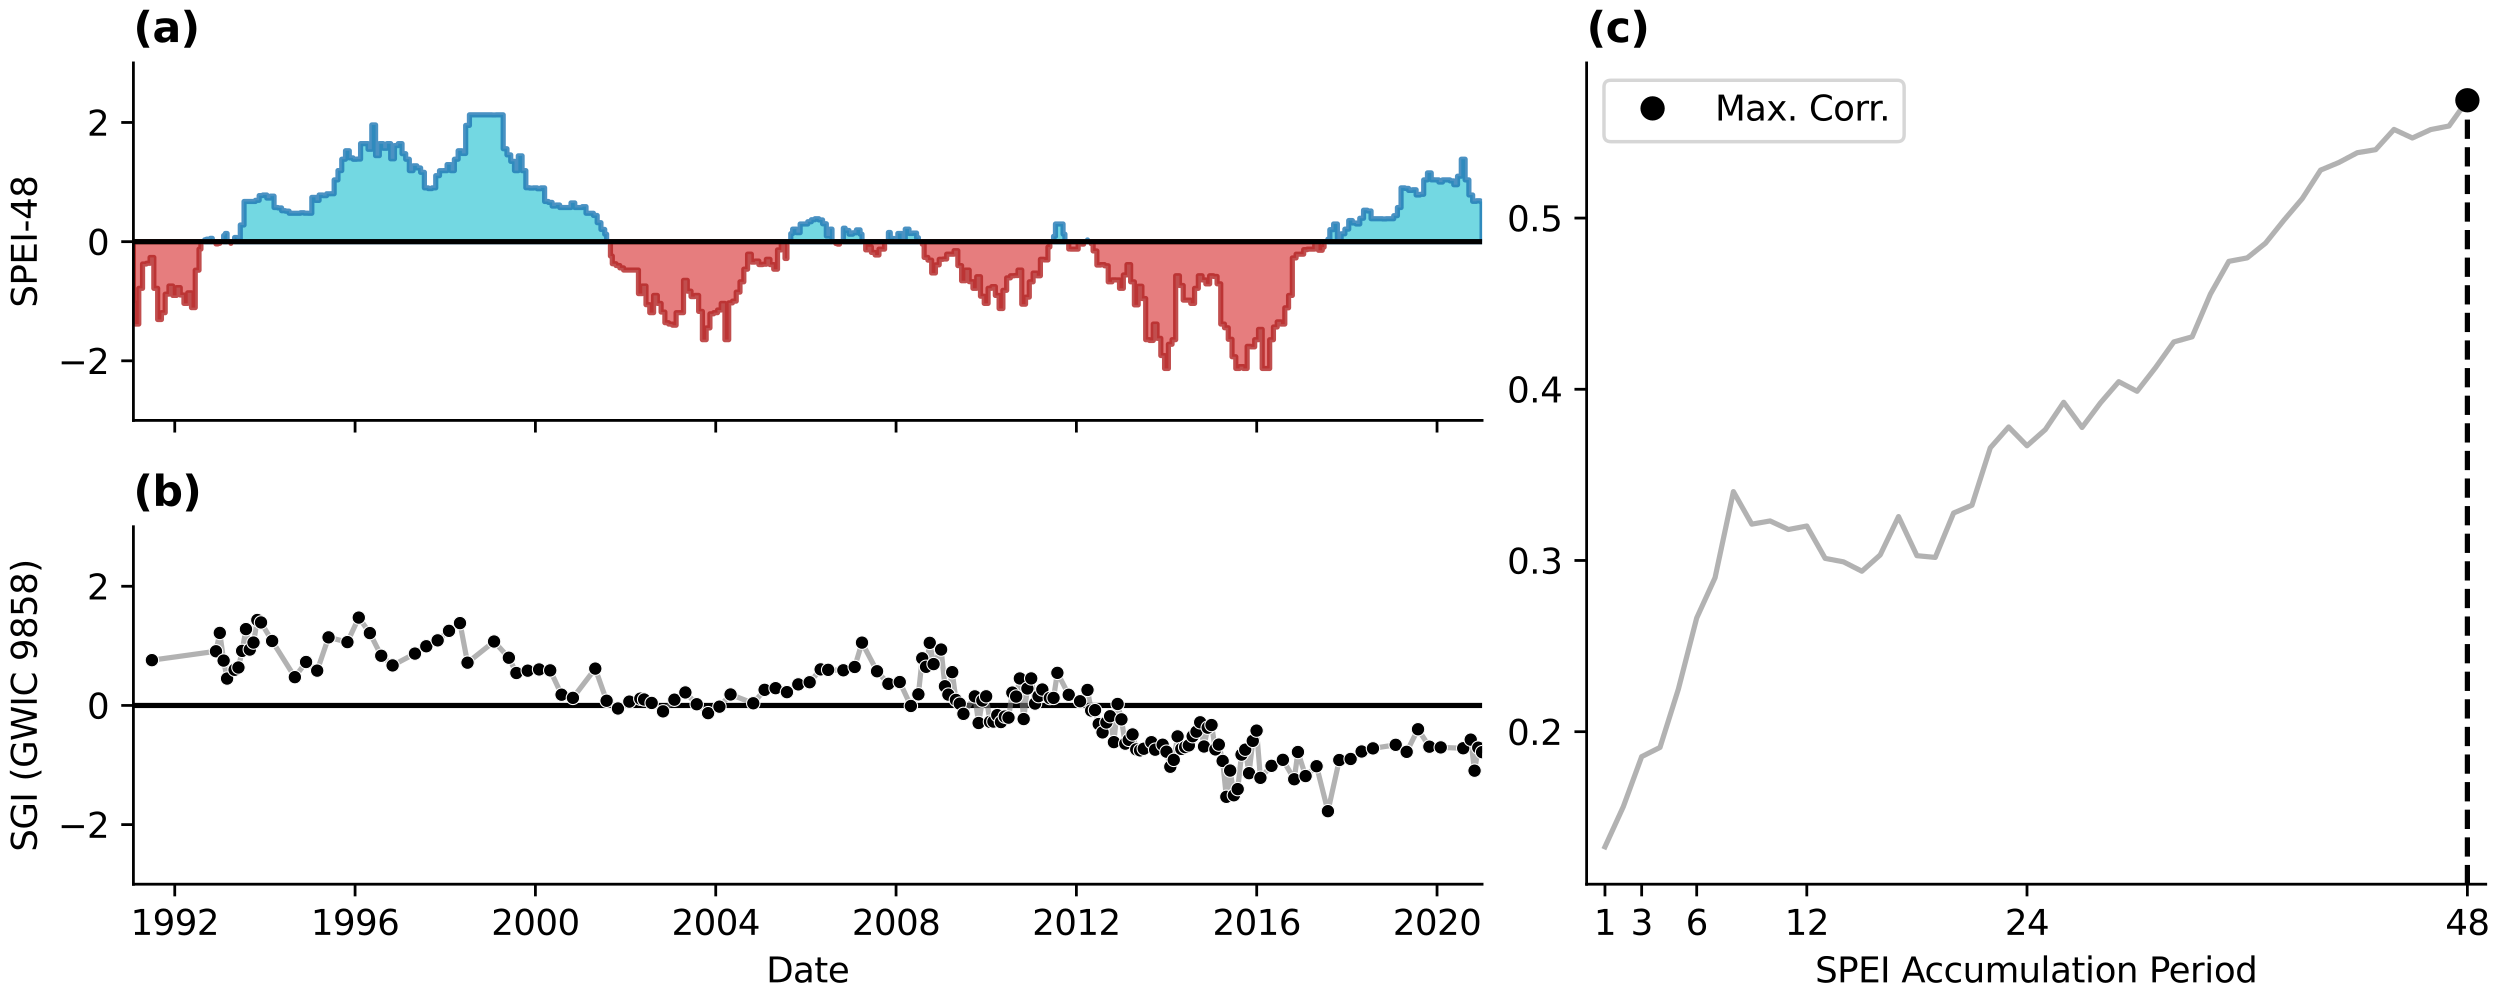 <?xml version="1.0" encoding="utf-8" standalone="no"?>
<!DOCTYPE svg PUBLIC "-//W3C//DTD SVG 1.1//EN"
  "http://www.w3.org/Graphics/SVG/1.1/DTD/svg11.dtd">
<svg xmlns:xlink="http://www.w3.org/1999/xlink" width="720pt" height="288pt" viewBox="0 0 720 288" xmlns="http://www.w3.org/2000/svg" version="1.1">
 <defs>
  <style type="text/css">*{stroke-linejoin: round; stroke-linecap: butt}</style>
 </defs>
 <g id="figure_1">
  <g id="patch_1">
   <path d="M 0 288 
L 720 288 
L 720 0 
L 0 0 
z
" style="fill: #ffffff"/>
  </g>
  <g id="axes_1">
   <g id="patch_2">
    <path d="M 38.421 121.071 
L 426.842 121.071 
L 426.842 18.118 
L 38.421 18.118 
z
" style="fill: #ffffff"/>
   </g>
   <g id="PolyCollection_1">
    <path d="M 58.967 69.595 
L 58.967 69.063 
L 59.5 69.063 
L 59.5 68.88 
L 60.584 68.88 
L 60.584 68.648 
L 61.135 68.648 
L 61.135 69.595 
L 61.135 69.595 
L 60.584 69.595 
L 60.584 69.595 
L 59.5 69.595 
L 59.5 69.595 
L 58.967 69.595 
z
" clip-path="url(#p40cfa61867)" style="fill: #17becf; fill-opacity: 0.6; stroke: #1f77b4; stroke-opacity: 0.8; stroke-width: 1.5"/>
    <path d="M 64.405 69.595 
L 64.405 67.838 
L 64.903 67.838 
L 64.903 67.24 
L 65.401 67.24 
L 65.401 69.595 
L 65.401 69.595 
L 64.903 69.595 
L 64.903 69.595 
L 64.405 69.595 
z
" clip-path="url(#p40cfa61867)" style="fill: #17becf; fill-opacity: 0.6; stroke: #1f77b4; stroke-opacity: 0.8; stroke-width: 1.5"/>
    <path d="M 67.569 69.595 
L 67.569 68.397 
L 68.12 68.397 
L 68.12 68.725 
L 69.204 68.725 
L 69.204 64.798 
L 70.288 64.798 
L 70.288 58.027 
L 71.39 58.027 
L 71.39 58.027 
L 72.474 58.027 
L 72.474 58.027 
L 73.559 58.027 
L 73.559 57.689 
L 74.643 57.689 
L 74.643 56.327 
L 75.727 56.327 
L 75.727 56.155 
L 76.829 56.155 
L 76.829 57.051 
L 77.878 57.051 
L 77.878 56.49 
L 78.926 56.49 
L 78.926 59.77 
L 80.01 59.77 
L 80.01 59.877 
L 81.095 59.877 
L 81.095 60.681 
L 82.179 60.681 
L 82.179 60.817 
L 83.263 60.817 
L 83.263 61.417 
L 84.365 61.417 
L 84.365 61.417 
L 85.449 61.417 
L 85.449 61.417 
L 86.533 61.417 
L 86.533 61.278 
L 87.617 61.278 
L 87.617 61.407 
L 88.702 61.407 
L 88.702 61.417 
L 89.804 61.417 
L 89.804 56.852 
L 90.852 56.852 
L 90.852 57.713 
L 91.901 57.713 
L 91.901 56.155 
L 92.985 56.155 
L 92.985 56.349 
L 94.069 56.349 
L 94.069 55.813 
L 95.153 55.813 
L 95.153 55.8 
L 96.238 55.8 
L 96.238 51.811 
L 97.34 51.811 
L 97.34 49.127 
L 98.424 49.127 
L 98.424 45.86 
L 99.508 45.86 
L 99.508 43.417 
L 100.592 43.417 
L 100.592 45.466 
L 101.676 45.466 
L 101.676 45.86 
L 102.778 45.86 
L 102.778 45.818 
L 103.845 45.818 
L 103.845 41.365 
L 104.911 41.365 
L 104.911 41.365 
L 105.995 41.365 
L 105.995 42.995 
L 107.079 42.995 
L 107.079 35.99 
L 108.164 35.99 
L 108.164 44.817 
L 109.248 44.817 
L 109.248 41.365 
L 110.35 41.365 
L 110.35 42.703 
L 111.434 42.703 
L 111.434 41.365 
L 112.518 41.365 
L 112.518 45.732 
L 113.602 45.732 
L 113.602 41.932 
L 114.686 41.932 
L 114.686 41.365 
L 115.788 41.365 
L 115.788 44.262 
L 116.837 44.262 
L 116.837 45.86 
L 117.886 45.86 
L 117.886 49.143 
L 118.97 49.143 
L 118.97 47.756 
L 120.054 47.756 
L 120.054 48.373 
L 121.138 48.373 
L 121.138 49.634 
L 122.222 49.634 
L 122.222 54.107 
L 123.324 54.107 
L 123.324 54.317 
L 124.408 54.317 
L 124.408 54.107 
L 125.493 54.107 
L 125.493 50.585 
L 126.577 50.585 
L 126.577 49.162 
L 127.661 49.162 
L 127.661 49.143 
L 128.763 49.143 
L 128.763 47.399 
L 129.812 47.399 
L 129.812 49.143 
L 130.86 49.143 
L 130.86 45.86 
L 131.944 45.86 
L 131.944 43.418 
L 133.029 43.418 
L 133.029 44.2 
L 134.113 44.2 
L 134.113 36.122 
L 135.197 36.122 
L 135.197 33.072 
L 136.299 33.072 
L 136.299 33.072 
L 137.383 33.072 
L 137.383 33.072 
L 138.467 33.072 
L 138.467 33.073 
L 139.551 33.073 
L 139.551 33.072 
L 140.636 33.072 
L 140.636 33.072 
L 141.738 33.072 
L 141.738 33.1 
L 142.786 33.1 
L 142.786 33.072 
L 143.835 33.072 
L 143.835 33.072 
L 144.919 33.072 
L 144.919 42.836 
L 146.003 42.836 
L 146.003 44.606 
L 147.087 44.606 
L 147.087 46.462 
L 148.172 46.462 
L 148.172 49.143 
L 149.274 49.143 
L 149.274 44.883 
L 150.358 44.883 
L 150.358 49.143 
L 151.442 49.143 
L 151.442 54.069 
L 152.526 54.069 
L 152.526 54.169 
L 153.61 54.169 
L 153.61 54.107 
L 154.712 54.107 
L 154.712 54.355 
L 155.779 54.355 
L 155.779 54.107 
L 156.845 54.107 
L 156.845 58.027 
L 157.929 58.027 
L 157.929 58.292 
L 159.013 58.292 
L 159.013 59.344 
L 160.098 59.344 
L 160.098 59.041 
L 161.182 59.041 
L 161.182 59.77 
L 162.284 59.77 
L 162.284 59.77 
L 163.368 59.77 
L 163.368 59.77 
L 164.452 59.77 
L 164.452 58.442 
L 165.536 58.442 
L 165.536 59.771 
L 166.62 59.771 
L 166.62 59.77 
L 167.722 59.77 
L 167.722 59.515 
L 168.771 59.515 
L 168.771 61.417 
L 169.82 61.417 
L 169.82 61.417 
L 170.904 61.417 
L 170.904 62.054 
L 171.988 62.054 
L 171.988 64.129 
L 173.072 64.129 
L 173.072 66.078 
L 174.156 66.078 
L 174.156 67.443 
L 174.707 67.443 
L 174.707 69.595 
L 174.707 69.595 
L 174.156 69.595 
L 174.156 69.595 
L 173.072 69.595 
L 173.072 69.595 
L 171.988 69.595 
L 171.988 69.595 
L 170.904 69.595 
L 170.904 69.595 
L 169.82 69.595 
L 169.82 69.595 
L 168.771 69.595 
L 168.771 69.595 
L 167.722 69.595 
L 167.722 69.595 
L 166.62 69.595 
L 166.62 69.595 
L 165.536 69.595 
L 165.536 69.595 
L 164.452 69.595 
L 164.452 69.595 
L 163.368 69.595 
L 163.368 69.595 
L 162.284 69.595 
L 162.284 69.595 
L 161.182 69.595 
L 161.182 69.595 
L 160.098 69.595 
L 160.098 69.595 
L 159.013 69.595 
L 159.013 69.595 
L 157.929 69.595 
L 157.929 69.595 
L 156.845 69.595 
L 156.845 69.595 
L 155.779 69.595 
L 155.779 69.595 
L 154.712 69.595 
L 154.712 69.595 
L 153.61 69.595 
L 153.61 69.595 
L 152.526 69.595 
L 152.526 69.595 
L 151.442 69.595 
L 151.442 69.595 
L 150.358 69.595 
L 150.358 69.595 
L 149.274 69.595 
L 149.274 69.595 
L 148.172 69.595 
L 148.172 69.595 
L 147.087 69.595 
L 147.087 69.595 
L 146.003 69.595 
L 146.003 69.595 
L 144.919 69.595 
L 144.919 69.595 
L 143.835 69.595 
L 143.835 69.595 
L 142.786 69.595 
L 142.786 69.595 
L 141.738 69.595 
L 141.738 69.595 
L 140.636 69.595 
L 140.636 69.595 
L 139.551 69.595 
L 139.551 69.595 
L 138.467 69.595 
L 138.467 69.595 
L 137.383 69.595 
L 137.383 69.595 
L 136.299 69.595 
L 136.299 69.595 
L 135.197 69.595 
L 135.197 69.595 
L 134.113 69.595 
L 134.113 69.595 
L 133.029 69.595 
L 133.029 69.595 
L 131.944 69.595 
L 131.944 69.595 
L 130.86 69.595 
L 130.86 69.595 
L 129.812 69.595 
L 129.812 69.595 
L 128.763 69.595 
L 128.763 69.595 
L 127.661 69.595 
L 127.661 69.595 
L 126.577 69.595 
L 126.577 69.595 
L 125.493 69.595 
L 125.493 69.595 
L 124.408 69.595 
L 124.408 69.595 
L 123.324 69.595 
L 123.324 69.595 
L 122.222 69.595 
L 122.222 69.595 
L 121.138 69.595 
L 121.138 69.595 
L 120.054 69.595 
L 120.054 69.595 
L 118.97 69.595 
L 118.97 69.595 
L 117.886 69.595 
L 117.886 69.595 
L 116.837 69.595 
L 116.837 69.595 
L 115.788 69.595 
L 115.788 69.595 
L 114.686 69.595 
L 114.686 69.595 
L 113.602 69.595 
L 113.602 69.595 
L 112.518 69.595 
L 112.518 69.595 
L 111.434 69.595 
L 111.434 69.595 
L 110.35 69.595 
L 110.35 69.595 
L 109.248 69.595 
L 109.248 69.595 
L 108.164 69.595 
L 108.164 69.595 
L 107.079 69.595 
L 107.079 69.595 
L 105.995 69.595 
L 105.995 69.595 
L 104.911 69.595 
L 104.911 69.595 
L 103.845 69.595 
L 103.845 69.595 
L 102.778 69.595 
L 102.778 69.595 
L 101.676 69.595 
L 101.676 69.595 
L 100.592 69.595 
L 100.592 69.595 
L 99.508 69.595 
L 99.508 69.595 
L 98.424 69.595 
L 98.424 69.595 
L 97.34 69.595 
L 97.34 69.595 
L 96.238 69.595 
L 96.238 69.595 
L 95.153 69.595 
L 95.153 69.595 
L 94.069 69.595 
L 94.069 69.595 
L 92.985 69.595 
L 92.985 69.595 
L 91.901 69.595 
L 91.901 69.595 
L 90.852 69.595 
L 90.852 69.595 
L 89.804 69.595 
L 89.804 69.595 
L 88.702 69.595 
L 88.702 69.595 
L 87.617 69.595 
L 87.617 69.595 
L 86.533 69.595 
L 86.533 69.595 
L 85.449 69.595 
L 85.449 69.595 
L 84.365 69.595 
L 84.365 69.595 
L 83.263 69.595 
L 83.263 69.595 
L 82.179 69.595 
L 82.179 69.595 
L 81.095 69.595 
L 81.095 69.595 
L 80.01 69.595 
L 80.01 69.595 
L 78.926 69.595 
L 78.926 69.595 
L 77.878 69.595 
L 77.878 69.595 
L 76.829 69.595 
L 76.829 69.595 
L 75.727 69.595 
L 75.727 69.595 
L 74.643 69.595 
L 74.643 69.595 
L 73.559 69.595 
L 73.559 69.595 
L 72.474 69.595 
L 72.474 69.595 
L 71.39 69.595 
L 71.39 69.595 
L 70.288 69.595 
L 70.288 69.595 
L 69.204 69.595 
L 69.204 69.595 
L 68.12 69.595 
L 68.12 69.595 
L 67.569 69.595 
z
" clip-path="url(#p40cfa61867)" style="fill: #17becf; fill-opacity: 0.6; stroke: #1f77b4; stroke-opacity: 0.8; stroke-width: 1.5"/>
    <path d="M 227.743 69.595 
L 227.743 67.29 
L 228.277 67.29 
L 228.277 65.991 
L 229.361 65.991 
L 229.361 67.003 
L 230.445 67.003 
L 230.445 64.512 
L 231.529 64.512 
L 231.529 64.511 
L 232.631 64.511 
L 232.631 63.858 
L 233.68 63.858 
L 233.68 63.286 
L 234.728 63.286 
L 234.728 62.991 
L 235.812 62.991 
L 235.812 63.34 
L 236.897 63.34 
L 236.897 64.443 
L 237.981 64.443 
L 237.981 67.968 
L 239.065 67.968 
L 239.065 65.991 
L 239.616 65.991 
L 239.616 69.595 
L 239.616 69.595 
L 239.065 69.595 
L 239.065 69.595 
L 237.981 69.595 
L 237.981 69.595 
L 236.897 69.595 
L 236.897 69.595 
L 235.812 69.595 
L 235.812 69.595 
L 234.728 69.595 
L 234.728 69.595 
L 233.68 69.595 
L 233.68 69.595 
L 232.631 69.595 
L 232.631 69.595 
L 231.529 69.595 
L 231.529 69.595 
L 230.445 69.595 
L 230.445 69.595 
L 229.361 69.595 
L 229.361 69.595 
L 228.277 69.595 
L 228.277 69.595 
L 227.743 69.595 
z
" clip-path="url(#p40cfa61867)" style="fill: #17becf; fill-opacity: 0.6; stroke: #1f77b4; stroke-opacity: 0.8; stroke-width: 1.5"/>
    <path d="M 242.886 69.595 
L 242.886 65.723 
L 243.42 65.723 
L 243.42 66.373 
L 244.504 66.373 
L 244.504 67.443 
L 245.606 67.443 
L 245.606 67.05 
L 246.654 67.05 
L 246.654 66.197 
L 247.703 66.197 
L 247.703 67.443 
L 248.254 67.443 
L 248.254 69.595 
L 248.254 69.595 
L 247.703 69.595 
L 247.703 69.595 
L 246.654 69.595 
L 246.654 69.595 
L 245.606 69.595 
L 245.606 69.595 
L 244.504 69.595 
L 244.504 69.595 
L 243.42 69.595 
L 243.42 69.595 
L 242.886 69.595 
z
" clip-path="url(#p40cfa61867)" style="fill: #17becf; fill-opacity: 0.6; stroke: #1f77b4; stroke-opacity: 0.8; stroke-width: 1.5"/>
    <path d="M 255.861 69.595 
L 255.861 66.953 
L 256.394 66.953 
L 256.394 68.676 
L 257.478 68.676 
L 257.478 69.107 
L 258.58 69.107 
L 258.58 67.237 
L 259.647 67.237 
L 259.647 68.88 
L 260.713 68.88 
L 260.713 65.991 
L 261.797 65.991 
L 261.797 67.234 
L 262.881 67.234 
L 262.881 67.117 
L 263.966 67.117 
L 263.966 68.448 
L 264.499 68.448 
L 264.499 69.595 
L 264.499 69.595 
L 263.966 69.595 
L 263.966 69.595 
L 262.881 69.595 
L 262.881 69.595 
L 261.797 69.595 
L 261.797 69.595 
L 260.713 69.595 
L 260.713 69.595 
L 259.647 69.595 
L 259.647 69.595 
L 258.58 69.595 
L 258.58 69.595 
L 257.478 69.595 
L 257.478 69.595 
L 256.394 69.595 
L 256.394 69.595 
L 255.861 69.595 
z
" clip-path="url(#p40cfa61867)" style="fill: #17becf; fill-opacity: 0.6; stroke: #1f77b4; stroke-opacity: 0.8; stroke-width: 1.5"/>
    <path d="M 303.423 69.595 
L 303.423 68.071 
L 303.974 68.071 
L 303.974 64.511 
L 305.076 64.511 
L 305.076 64.511 
L 306.16 64.511 
L 306.16 67.443 
L 306.693 67.443 
L 306.693 69.595 
L 306.693 69.595 
L 306.16 69.595 
L 306.16 69.595 
L 305.076 69.595 
L 305.076 69.595 
L 303.974 69.595 
L 303.974 69.595 
L 303.423 69.595 
z
" clip-path="url(#p40cfa61867)" style="fill: #17becf; fill-opacity: 0.6; stroke: #1f77b4; stroke-opacity: 0.8; stroke-width: 1.5"/>
    <path d="M 313.198 69.595 
L 313.198 69.107 
L 313.198 69.107 
L 313.198 69.595 
L 313.198 69.595 
L 313.198 69.595 
z
" clip-path="url(#p40cfa61867)" style="fill: #17becf; fill-opacity: 0.6; stroke: #1f77b4; stroke-opacity: 0.8; stroke-width: 1.5"/>
    <path d="M 382.443 69.595 
L 382.443 68.88 
L 382.994 68.88 
L 382.994 66.146 
L 384.079 66.146 
L 384.079 64.511 
L 385.163 64.511 
L 385.163 68.946 
L 386.247 68.946 
L 386.247 67.334 
L 387.331 67.334 
L 387.331 65.991 
L 388.433 65.991 
L 388.433 63.52 
L 389.482 63.52 
L 389.482 64.222 
L 390.53 64.222 
L 390.53 64.511 
L 391.615 64.511 
L 391.615 62.865 
L 392.699 62.865 
L 392.699 60.543 
L 393.783 60.543 
L 393.783 60.76 
L 394.867 60.76 
L 394.867 62.991 
L 395.969 62.991 
L 395.969 62.991 
L 397.053 62.991 
L 397.053 62.991 
L 398.137 62.991 
L 398.137 63.056 
L 399.222 63.056 
L 399.222 62.991 
L 400.306 62.991 
L 400.306 62.991 
L 401.408 62.991 
L 401.408 62.119 
L 402.456 62.119 
L 402.456 59.77 
L 403.505 59.77 
L 403.505 54.107 
L 404.589 54.107 
L 404.589 54.256 
L 405.673 54.256 
L 405.673 54.84 
L 406.758 54.84 
L 406.758 54.652 
L 407.842 54.652 
L 407.842 56.155 
L 408.944 56.155 
L 408.944 55.963 
L 410.028 55.963 
L 410.028 51.811 
L 411.112 51.811 
L 411.112 49.796 
L 412.196 49.796 
L 412.196 51.792 
L 413.28 51.792 
L 413.28 51.811 
L 414.382 51.811 
L 414.382 52.43 
L 415.449 52.43 
L 415.449 51.811 
L 416.515 51.811 
L 416.515 51.811 
L 417.599 51.811 
L 417.599 52.098 
L 418.683 52.098 
L 418.683 53.195 
L 419.768 53.195 
L 419.768 50.752 
L 420.852 50.752 
L 420.852 45.86 
L 421.954 45.86 
L 421.954 51.811 
L 423.038 51.811 
L 423.038 56.155 
L 424.122 56.155 
L 424.122 57.981 
L 425.206 57.981 
L 425.206 57.822 
L 426.291 57.822 
L 426.291 58.027 
L 426.842 58.027 
L 426.842 69.595 
L 426.842 69.595 
L 426.291 69.595 
L 426.291 69.595 
L 425.206 69.595 
L 425.206 69.595 
L 424.122 69.595 
L 424.122 69.595 
L 423.038 69.595 
L 423.038 69.595 
L 421.954 69.595 
L 421.954 69.595 
L 420.852 69.595 
L 420.852 69.595 
L 419.768 69.595 
L 419.768 69.595 
L 418.683 69.595 
L 418.683 69.595 
L 417.599 69.595 
L 417.599 69.595 
L 416.515 69.595 
L 416.515 69.595 
L 415.449 69.595 
L 415.449 69.595 
L 414.382 69.595 
L 414.382 69.595 
L 413.28 69.595 
L 413.28 69.595 
L 412.196 69.595 
L 412.196 69.595 
L 411.112 69.595 
L 411.112 69.595 
L 410.028 69.595 
L 410.028 69.595 
L 408.944 69.595 
L 408.944 69.595 
L 407.842 69.595 
L 407.842 69.595 
L 406.758 69.595 
L 406.758 69.595 
L 405.673 69.595 
L 405.673 69.595 
L 404.589 69.595 
L 404.589 69.595 
L 403.505 69.595 
L 403.505 69.595 
L 402.456 69.595 
L 402.456 69.595 
L 401.408 69.595 
L 401.408 69.595 
L 400.306 69.595 
L 400.306 69.595 
L 399.222 69.595 
L 399.222 69.595 
L 398.137 69.595 
L 398.137 69.595 
L 397.053 69.595 
L 397.053 69.595 
L 395.969 69.595 
L 395.969 69.595 
L 394.867 69.595 
L 394.867 69.595 
L 393.783 69.595 
L 393.783 69.595 
L 392.699 69.595 
L 392.699 69.595 
L 391.615 69.595 
L 391.615 69.595 
L 390.53 69.595 
L 390.53 69.595 
L 389.482 69.595 
L 389.482 69.595 
L 388.433 69.595 
L 388.433 69.595 
L 387.331 69.595 
L 387.331 69.595 
L 386.247 69.595 
L 386.247 69.595 
L 385.163 69.595 
L 385.163 69.595 
L 384.079 69.595 
L 384.079 69.595 
L 382.994 69.595 
L 382.994 69.595 
L 382.443 69.595 
z
" clip-path="url(#p40cfa61867)" style="fill: #17becf; fill-opacity: 0.6; stroke: #1f77b4; stroke-opacity: 0.8; stroke-width: 1.5"/>
   </g>
   <g id="PolyCollection_2">
    <path d="M 38.421 69.595 
L 38.421 87.272 
L 38.918 87.272 
L 38.918 93.33 
L 39.967 93.33 
L 39.967 83.035 
L 41.051 83.035 
L 41.051 76.03 
L 42.135 76.03 
L 42.135 75.821 
L 43.219 75.821 
L 43.219 74.149 
L 44.304 74.149 
L 44.304 83.035 
L 45.406 83.035 
L 45.406 92.015 
L 46.49 92.015 
L 46.49 90.047 
L 47.574 90.047 
L 47.574 84.718 
L 48.658 84.718 
L 48.658 82.363 
L 49.742 82.363 
L 49.742 85.083 
L 50.844 85.083 
L 50.844 82.825 
L 51.911 82.825 
L 51.911 84.96 
L 52.977 84.96 
L 52.977 87.379 
L 54.061 87.379 
L 54.061 84.334 
L 55.145 84.334 
L 55.145 88.595 
L 56.23 88.595 
L 56.23 77.814 
L 57.314 77.814 
L 57.314 71.746 
L 57.865 71.746 
L 57.865 69.595 
L 57.865 69.595 
L 57.314 69.595 
L 57.314 69.595 
L 56.23 69.595 
L 56.23 69.595 
L 55.145 69.595 
L 55.145 69.595 
L 54.061 69.595 
L 54.061 69.595 
L 52.977 69.595 
L 52.977 69.595 
L 51.911 69.595 
L 51.911 69.595 
L 50.844 69.595 
L 50.844 69.595 
L 49.742 69.595 
L 49.742 69.595 
L 48.658 69.595 
L 48.658 69.595 
L 47.574 69.595 
L 47.574 69.595 
L 46.49 69.595 
L 46.49 69.595 
L 45.406 69.595 
L 45.406 69.595 
L 44.304 69.595 
L 44.304 69.595 
L 43.219 69.595 
L 43.219 69.595 
L 42.135 69.595 
L 42.135 69.595 
L 41.051 69.595 
L 41.051 69.595 
L 39.967 69.595 
L 39.967 69.595 
L 38.918 69.595 
L 38.918 69.595 
L 38.421 69.595 
z
" clip-path="url(#p40cfa61867)" style="fill: #d62728; fill-opacity: 0.6; stroke: #b22222; stroke-opacity: 0.8; stroke-width: 1.5"/>
    <path d="M 62.201 69.595 
L 62.201 70.246 
L 62.752 70.246 
L 62.752 70.083 
L 63.303 70.083 
L 63.303 69.595 
L 63.303 69.595 
L 62.752 69.595 
L 62.752 69.595 
L 62.201 69.595 
z
" clip-path="url(#p40cfa61867)" style="fill: #d62728; fill-opacity: 0.6; stroke: #b22222; stroke-opacity: 0.8; stroke-width: 1.5"/>
    <path d="M 66.503 69.595 
L 66.503 70.083 
L 66.503 70.083 
L 66.503 69.595 
L 66.503 69.595 
L 66.503 69.595 
z
" clip-path="url(#p40cfa61867)" style="fill: #d62728; fill-opacity: 0.6; stroke: #b22222; stroke-opacity: 0.8; stroke-width: 1.5"/>
    <path d="M 175.809 69.595 
L 175.809 73.737 
L 176.343 73.737 
L 176.343 75.955 
L 177.427 75.955 
L 177.427 76.471 
L 178.511 76.471 
L 178.511 77.152 
L 179.595 77.152 
L 179.595 77.773 
L 180.697 77.773 
L 180.697 77.785 
L 181.746 77.785 
L 181.746 77.773 
L 182.794 77.773 
L 182.794 77.773 
L 183.878 77.773 
L 183.878 84.56 
L 184.963 84.56 
L 184.963 82.361 
L 186.047 82.361 
L 186.047 87.744 
L 187.131 87.744 
L 187.131 90.047 
L 188.233 90.047 
L 188.233 85.083 
L 189.317 85.083 
L 189.317 87.379 
L 190.401 87.379 
L 190.401 89.873 
L 191.485 89.873 
L 191.485 92.933 
L 192.57 92.933 
L 192.57 93.33 
L 193.672 93.33 
L 193.672 93.653 
L 194.72 93.653 
L 194.72 90.047 
L 195.769 90.047 
L 195.769 90.047 
L 196.853 90.047 
L 196.853 80.737 
L 197.937 80.737 
L 197.937 83.857 
L 199.021 83.857 
L 199.021 85.416 
L 200.106 85.416 
L 200.106 85.083 
L 201.208 85.083 
L 201.208 89.681 
L 202.292 89.681 
L 202.292 97.825 
L 203.376 97.825 
L 203.376 94.44 
L 204.46 94.44 
L 204.46 90.372 
L 205.544 90.372 
L 205.544 90.047 
L 206.646 90.047 
L 206.646 89.277 
L 207.713 89.277 
L 207.713 87.379 
L 208.779 87.379 
L 208.779 97.825 
L 209.863 97.825 
L 209.863 87.229 
L 210.947 87.229 
L 210.947 86.72 
L 212.032 86.72 
L 212.032 84.127 
L 213.116 84.127 
L 213.116 81.163 
L 214.218 81.163 
L 214.218 77.522 
L 215.302 77.522 
L 215.302 73.199 
L 216.386 73.199 
L 216.386 75.485 
L 217.47 75.485 
L 217.47 75.19 
L 218.554 75.19 
L 218.554 76.199 
L 219.656 76.199 
L 219.656 76.096 
L 220.705 76.096 
L 220.705 74.679 
L 221.754 74.679 
L 221.754 76.199 
L 222.838 76.199 
L 222.838 77.526 
L 223.922 77.526 
L 223.922 71.973 
L 225.006 71.973 
L 225.006 70.123 
L 226.09 70.123 
L 226.09 74.442 
L 226.641 74.442 
L 226.641 69.595 
L 226.641 69.595 
L 226.09 69.595 
L 226.09 69.595 
L 225.006 69.595 
L 225.006 69.595 
L 223.922 69.595 
L 223.922 69.595 
L 222.838 69.595 
L 222.838 69.595 
L 221.754 69.595 
L 221.754 69.595 
L 220.705 69.595 
L 220.705 69.595 
L 219.656 69.595 
L 219.656 69.595 
L 218.554 69.595 
L 218.554 69.595 
L 217.47 69.595 
L 217.47 69.595 
L 216.386 69.595 
L 216.386 69.595 
L 215.302 69.595 
L 215.302 69.595 
L 214.218 69.595 
L 214.218 69.595 
L 213.116 69.595 
L 213.116 69.595 
L 212.032 69.595 
L 212.032 69.595 
L 210.947 69.595 
L 210.947 69.595 
L 209.863 69.595 
L 209.863 69.595 
L 208.779 69.595 
L 208.779 69.595 
L 207.713 69.595 
L 207.713 69.595 
L 206.646 69.595 
L 206.646 69.595 
L 205.544 69.595 
L 205.544 69.595 
L 204.46 69.595 
L 204.46 69.595 
L 203.376 69.595 
L 203.376 69.595 
L 202.292 69.595 
L 202.292 69.595 
L 201.208 69.595 
L 201.208 69.595 
L 200.106 69.595 
L 200.106 69.595 
L 199.021 69.595 
L 199.021 69.595 
L 197.937 69.595 
L 197.937 69.595 
L 196.853 69.595 
L 196.853 69.595 
L 195.769 69.595 
L 195.769 69.595 
L 194.72 69.595 
L 194.72 69.595 
L 193.672 69.595 
L 193.672 69.595 
L 192.57 69.595 
L 192.57 69.595 
L 191.485 69.595 
L 191.485 69.595 
L 190.401 69.595 
L 190.401 69.595 
L 189.317 69.595 
L 189.317 69.595 
L 188.233 69.595 
L 188.233 69.595 
L 187.131 69.595 
L 187.131 69.595 
L 186.047 69.595 
L 186.047 69.595 
L 184.963 69.595 
L 184.963 69.595 
L 183.878 69.595 
L 183.878 69.595 
L 182.794 69.595 
L 182.794 69.595 
L 181.746 69.595 
L 181.746 69.595 
L 180.697 69.595 
L 180.697 69.595 
L 179.595 69.595 
L 179.595 69.595 
L 178.511 69.595 
L 178.511 69.595 
L 177.427 69.595 
L 177.427 69.595 
L 176.343 69.595 
L 176.343 69.595 
L 175.809 69.595 
z
" clip-path="url(#p40cfa61867)" style="fill: #d62728; fill-opacity: 0.6; stroke: #b22222; stroke-opacity: 0.8; stroke-width: 1.5"/>
    <path d="M 240.718 69.595 
L 240.718 70.127 
L 241.251 70.127 
L 241.251 70.31 
L 241.784 70.31 
L 241.784 69.595 
L 241.784 69.595 
L 241.251 69.595 
L 241.251 69.595 
L 240.718 69.595 
z
" clip-path="url(#p40cfa61867)" style="fill: #d62728; fill-opacity: 0.6; stroke: #b22222; stroke-opacity: 0.8; stroke-width: 1.5"/>
    <path d="M 249.32 69.595 
L 249.32 71.969 
L 249.871 71.969 
L 249.871 71.069 
L 250.955 71.069 
L 250.955 72.697 
L 252.04 72.697 
L 252.04 73.432 
L 253.142 73.432 
L 253.142 71.747 
L 254.226 71.747 
L 254.226 71.746 
L 254.759 71.746 
L 254.759 69.595 
L 254.759 69.595 
L 254.226 69.595 
L 254.226 69.595 
L 253.142 69.595 
L 253.142 69.595 
L 252.04 69.595 
L 252.04 69.595 
L 250.955 69.595 
L 250.955 69.595 
L 249.871 69.595 
L 249.871 69.595 
L 249.32 69.595 
z
" clip-path="url(#p40cfa61867)" style="fill: #d62728; fill-opacity: 0.6; stroke: #b22222; stroke-opacity: 0.8; stroke-width: 1.5"/>
    <path d="M 265.601 69.595 
L 265.601 70.31 
L 266.152 70.31 
L 266.152 74.133 
L 267.236 74.133 
L 267.236 74.917 
L 268.32 74.917 
L 268.32 78.612 
L 269.404 78.612 
L 269.404 76.278 
L 270.488 76.278 
L 270.488 74.679 
L 271.59 74.679 
L 271.59 74.596 
L 272.639 74.596 
L 272.639 73.199 
L 273.688 73.199 
L 273.688 73.199 
L 274.772 73.199 
L 274.772 72.184 
L 275.856 72.184 
L 275.856 76.496 
L 276.94 76.496 
L 276.94 80.857 
L 278.024 80.857 
L 278.024 77.773 
L 279.126 77.773 
L 279.126 81.114 
L 280.211 81.114 
L 280.211 83.035 
L 281.295 83.035 
L 281.295 79.686 
L 282.379 79.686 
L 282.379 85.31 
L 283.463 85.31 
L 283.463 87.379 
L 284.565 87.379 
L 284.565 83.022 
L 285.614 83.022 
L 285.614 82.544 
L 286.662 82.544 
L 286.662 85.083 
L 287.746 85.083 
L 287.746 88.849 
L 288.831 88.849 
L 288.831 83.611 
L 289.915 83.611 
L 289.915 80.028 
L 290.999 80.028 
L 290.999 79.42 
L 292.101 79.42 
L 292.101 79.358 
L 293.185 79.358 
L 293.185 77.773 
L 294.269 77.773 
L 294.269 87.605 
L 295.354 87.605 
L 295.354 85.573 
L 296.438 85.573 
L 296.438 81.163 
L 297.54 81.163 
L 297.54 78.636 
L 298.588 78.636 
L 298.588 79.42 
L 299.637 79.42 
L 299.637 74.679 
L 300.721 74.679 
L 300.721 74.864 
L 301.805 74.864 
L 301.805 71.137 
L 302.356 71.137 
L 302.356 69.595 
L 302.356 69.595 
L 301.805 69.595 
L 301.805 69.595 
L 300.721 69.595 
L 300.721 69.595 
L 299.637 69.595 
L 299.637 69.595 
L 298.588 69.595 
L 298.588 69.595 
L 297.54 69.595 
L 297.54 69.595 
L 296.438 69.595 
L 296.438 69.595 
L 295.354 69.595 
L 295.354 69.595 
L 294.269 69.595 
L 294.269 69.595 
L 293.185 69.595 
L 293.185 69.595 
L 292.101 69.595 
L 292.101 69.595 
L 290.999 69.595 
L 290.999 69.595 
L 289.915 69.595 
L 289.915 69.595 
L 288.831 69.595 
L 288.831 69.595 
L 287.746 69.595 
L 287.746 69.595 
L 286.662 69.595 
L 286.662 69.595 
L 285.614 69.595 
L 285.614 69.595 
L 284.565 69.595 
L 284.565 69.595 
L 283.463 69.595 
L 283.463 69.595 
L 282.379 69.595 
L 282.379 69.595 
L 281.295 69.595 
L 281.295 69.595 
L 280.211 69.595 
L 280.211 69.595 
L 279.126 69.595 
L 279.126 69.595 
L 278.024 69.595 
L 278.024 69.595 
L 276.94 69.595 
L 276.94 69.595 
L 275.856 69.595 
L 275.856 69.595 
L 274.772 69.595 
L 274.772 69.595 
L 273.688 69.595 
L 273.688 69.595 
L 272.639 69.595 
L 272.639 69.595 
L 271.59 69.595 
L 271.59 69.595 
L 270.488 69.595 
L 270.488 69.595 
L 269.404 69.595 
L 269.404 69.595 
L 268.32 69.595 
L 268.32 69.595 
L 267.236 69.595 
L 267.236 69.595 
L 266.152 69.595 
L 266.152 69.595 
L 265.601 69.595 
z
" clip-path="url(#p40cfa61867)" style="fill: #d62728; fill-opacity: 0.6; stroke: #b22222; stroke-opacity: 0.8; stroke-width: 1.5"/>
    <path d="M 307.795 69.595 
L 307.795 71.712 
L 308.328 71.712 
L 308.328 71.746 
L 309.412 71.746 
L 309.412 71.746 
L 310.514 71.746 
L 310.514 70.236 
L 311.581 70.236 
L 311.581 70.31 
L 312.096 70.31 
L 312.096 69.595 
L 312.096 69.595 
L 311.581 69.595 
L 311.581 69.595 
L 310.514 69.595 
L 310.514 69.595 
L 309.412 69.595 
L 309.412 69.595 
L 308.328 69.595 
L 308.328 69.595 
L 307.795 69.595 
z
" clip-path="url(#p40cfa61867)" style="fill: #d62728; fill-opacity: 0.6; stroke: #b22222; stroke-opacity: 0.8; stroke-width: 1.5"/>
    <path d="M 314.264 69.595 
L 314.264 70.166 
L 314.815 70.166 
L 314.815 72.273 
L 315.9 72.273 
L 315.9 76.344 
L 316.984 76.344 
L 316.984 76.199 
L 318.086 76.199 
L 318.086 76.541 
L 319.17 76.541 
L 319.17 81.163 
L 320.254 81.163 
L 320.254 80.602 
L 321.338 80.602 
L 321.338 80.614 
L 322.422 80.614 
L 322.422 83.035 
L 323.524 83.035 
L 323.524 79.187 
L 324.573 79.187 
L 324.573 76.199 
L 325.622 76.199 
L 325.622 81.163 
L 326.706 81.163 
L 326.706 87.802 
L 327.79 87.802 
L 327.79 82.434 
L 328.874 82.434 
L 328.874 85.971 
L 329.958 85.971 
L 329.958 97.825 
L 331.06 97.825 
L 331.06 98.053 
L 332.145 98.053 
L 332.145 93.33 
L 333.229 93.33 
L 333.229 97.434 
L 334.313 97.434 
L 334.313 102.392 
L 335.397 102.392 
L 335.397 106.117 
L 336.499 106.117 
L 336.499 99.149 
L 337.548 99.149 
L 337.548 97.825 
L 338.596 97.825 
L 338.596 79.42 
L 339.681 79.42 
L 339.681 82.214 
L 340.765 82.214 
L 340.765 86.431 
L 341.849 86.431 
L 341.849 86.441 
L 342.933 86.441 
L 342.933 87.379 
L 344.035 87.379 
L 344.035 83.035 
L 345.119 83.035 
L 345.119 79.42 
L 346.203 79.42 
L 346.203 80.617 
L 347.288 80.617 
L 347.288 81.757 
L 348.372 81.757 
L 348.372 79.42 
L 349.474 79.42 
L 349.474 79.613 
L 350.522 79.613 
L 350.522 81.731 
L 351.571 81.731 
L 351.571 93.33 
L 352.655 93.33 
L 352.655 94.392 
L 353.739 94.392 
L 353.739 97.712 
L 354.823 97.712 
L 354.823 102.741 
L 355.908 102.741 
L 355.908 106.117 
L 357.01 106.117 
L 357.01 105.574 
L 358.094 105.574 
L 358.094 106.117 
L 359.178 106.117 
L 359.178 99.745 
L 360.262 99.745 
L 360.262 99.897 
L 361.346 99.897 
L 361.346 97.825 
L 362.448 97.825 
L 362.448 94.86 
L 363.515 94.86 
L 363.515 106.117 
L 364.581 106.117 
L 364.581 106.117 
L 365.665 106.117 
L 365.665 97.836 
L 366.749 97.836 
L 366.749 94.174 
L 367.834 94.174 
L 367.834 92.697 
L 368.918 92.697 
L 368.918 93.33 
L 370.02 93.33 
L 370.02 88.651 
L 371.104 88.651 
L 371.104 85.083 
L 372.188 85.083 
L 372.188 74.284 
L 373.272 74.284 
L 373.272 73.203 
L 374.357 73.203 
L 374.357 73.199 
L 375.458 73.199 
L 375.458 71.894 
L 376.507 71.894 
L 376.507 71.746 
L 377.556 71.746 
L 377.556 71.746 
L 378.64 71.746 
L 378.64 70.274 
L 379.724 70.274 
L 379.724 72.08 
L 380.808 72.08 
L 380.808 71.173 
L 381.341 71.173 
L 381.341 69.595 
L 381.341 69.595 
L 380.808 69.595 
L 380.808 69.595 
L 379.724 69.595 
L 379.724 69.595 
L 378.64 69.595 
L 378.64 69.595 
L 377.556 69.595 
L 377.556 69.595 
L 376.507 69.595 
L 376.507 69.595 
L 375.458 69.595 
L 375.458 69.595 
L 374.357 69.595 
L 374.357 69.595 
L 373.272 69.595 
L 373.272 69.595 
L 372.188 69.595 
L 372.188 69.595 
L 371.104 69.595 
L 371.104 69.595 
L 370.02 69.595 
L 370.02 69.595 
L 368.918 69.595 
L 368.918 69.595 
L 367.834 69.595 
L 367.834 69.595 
L 366.749 69.595 
L 366.749 69.595 
L 365.665 69.595 
L 365.665 69.595 
L 364.581 69.595 
L 364.581 69.595 
L 363.515 69.595 
L 363.515 69.595 
L 362.448 69.595 
L 362.448 69.595 
L 361.346 69.595 
L 361.346 69.595 
L 360.262 69.595 
L 360.262 69.595 
L 359.178 69.595 
L 359.178 69.595 
L 358.094 69.595 
L 358.094 69.595 
L 357.01 69.595 
L 357.01 69.595 
L 355.908 69.595 
L 355.908 69.595 
L 354.823 69.595 
L 354.823 69.595 
L 353.739 69.595 
L 353.739 69.595 
L 352.655 69.595 
L 352.655 69.595 
L 351.571 69.595 
L 351.571 69.595 
L 350.522 69.595 
L 350.522 69.595 
L 349.474 69.595 
L 349.474 69.595 
L 348.372 69.595 
L 348.372 69.595 
L 347.288 69.595 
L 347.288 69.595 
L 346.203 69.595 
L 346.203 69.595 
L 345.119 69.595 
L 345.119 69.595 
L 344.035 69.595 
L 344.035 69.595 
L 342.933 69.595 
L 342.933 69.595 
L 341.849 69.595 
L 341.849 69.595 
L 340.765 69.595 
L 340.765 69.595 
L 339.681 69.595 
L 339.681 69.595 
L 338.596 69.595 
L 338.596 69.595 
L 337.548 69.595 
L 337.548 69.595 
L 336.499 69.595 
L 336.499 69.595 
L 335.397 69.595 
L 335.397 69.595 
L 334.313 69.595 
L 334.313 69.595 
L 333.229 69.595 
L 333.229 69.595 
L 332.145 69.595 
L 332.145 69.595 
L 331.06 69.595 
L 331.06 69.595 
L 329.958 69.595 
L 329.958 69.595 
L 328.874 69.595 
L 328.874 69.595 
L 327.79 69.595 
L 327.79 69.595 
L 326.706 69.595 
L 326.706 69.595 
L 325.622 69.595 
L 325.622 69.595 
L 324.573 69.595 
L 324.573 69.595 
L 323.524 69.595 
L 323.524 69.595 
L 322.422 69.595 
L 322.422 69.595 
L 321.338 69.595 
L 321.338 69.595 
L 320.254 69.595 
L 320.254 69.595 
L 319.17 69.595 
L 319.17 69.595 
L 318.086 69.595 
L 318.086 69.595 
L 316.984 69.595 
L 316.984 69.595 
L 315.9 69.595 
L 315.9 69.595 
L 314.815 69.595 
L 314.815 69.595 
L 314.264 69.595 
z
" clip-path="url(#p40cfa61867)" style="fill: #d62728; fill-opacity: 0.6; stroke: #b22222; stroke-opacity: 0.8; stroke-width: 1.5"/>
   </g>
   <g id="matplotlib.axis_1">
    <g id="xtick_1">
     <g id="line2d_1">
      <defs>
       <path id="mb7eef8b36d" d="M 0 0 
L 0 3.5 
" style="stroke: #000000; stroke-width: 0.8"/>
      </defs>
      <g>
       <use xlink:href="#mb7eef8b36d" x="50.329" y="121.071" style="stroke: #000000; stroke-width: 0.8"/>
      </g>
     </g>
    </g>
    <g id="xtick_2">
     <g id="line2d_2">
      <g>
       <use xlink:href="#mb7eef8b36d" x="102.263" y="121.071" style="stroke: #000000; stroke-width: 0.8"/>
      </g>
     </g>
    </g>
    <g id="xtick_3">
     <g id="line2d_3">
      <g>
       <use xlink:href="#mb7eef8b36d" x="154.197" y="121.071" style="stroke: #000000; stroke-width: 0.8"/>
      </g>
     </g>
    </g>
    <g id="xtick_4">
     <g id="line2d_4">
      <g>
       <use xlink:href="#mb7eef8b36d" x="206.131" y="121.071" style="stroke: #000000; stroke-width: 0.8"/>
      </g>
     </g>
    </g>
    <g id="xtick_5">
     <g id="line2d_5">
      <g>
       <use xlink:href="#mb7eef8b36d" x="258.065" y="121.071" style="stroke: #000000; stroke-width: 0.8"/>
      </g>
     </g>
    </g>
    <g id="xtick_6">
     <g id="line2d_6">
      <g>
       <use xlink:href="#mb7eef8b36d" x="309.999" y="121.071" style="stroke: #000000; stroke-width: 0.8"/>
      </g>
     </g>
    </g>
    <g id="xtick_7">
     <g id="line2d_7">
      <g>
       <use xlink:href="#mb7eef8b36d" x="361.933" y="121.071" style="stroke: #000000; stroke-width: 0.8"/>
      </g>
     </g>
    </g>
    <g id="xtick_8">
     <g id="line2d_8">
      <g>
       <use xlink:href="#mb7eef8b36d" x="413.867" y="121.071" style="stroke: #000000; stroke-width: 0.8"/>
      </g>
     </g>
    </g>
   </g>
   <g id="matplotlib.axis_2">
    <g id="ytick_1">
     <g id="line2d_9">
      <defs>
       <path id="m2827fa09c2" d="M 0 0 
L -3.5 0 
" style="stroke: #000000; stroke-width: 0.8"/>
      </defs>
      <g>
       <use xlink:href="#m2827fa09c2" x="38.421" y="103.913" style="stroke: #000000; stroke-width: 0.8"/>
      </g>
     </g>
     <g id="text_1">
      <!-- −2 -->
      <g transform="translate(16.678 107.712) scale(0.1 -0.1)">
       <defs>
        <path id="DejaVuSans-2212" d="M 678 2272 
L 4684 2272 
L 4684 1741 
L 678 1741 
L 678 2272 
z
" transform="scale(0.016)"/>
        <path id="DejaVuSans-32" d="M 1228 531 
L 3431 531 
L 3431 0 
L 469 0 
L 469 531 
Q 828 903 1448 1529 
Q 2069 2156 2228 2338 
Q 2531 2678 2651 2914 
Q 2772 3150 2772 3378 
Q 2772 3750 2511 3984 
Q 2250 4219 1831 4219 
Q 1534 4219 1204 4116 
Q 875 4013 500 3803 
L 500 4441 
Q 881 4594 1212 4672 
Q 1544 4750 1819 4750 
Q 2544 4750 2975 4387 
Q 3406 4025 3406 3419 
Q 3406 3131 3298 2873 
Q 3191 2616 2906 2266 
Q 2828 2175 2409 1742 
Q 1991 1309 1228 531 
z
" transform="scale(0.016)"/>
       </defs>
       <use xlink:href="#DejaVuSans-2212"/>
       <use xlink:href="#DejaVuSans-32" x="83.789"/>
      </g>
     </g>
    </g>
    <g id="ytick_2">
     <g id="line2d_10">
      <g>
       <use xlink:href="#m2827fa09c2" x="38.421" y="69.595" style="stroke: #000000; stroke-width: 0.8"/>
      </g>
     </g>
     <g id="text_2">
      <!-- 0 -->
      <g transform="translate(25.058 73.394) scale(0.1 -0.1)">
       <defs>
        <path id="DejaVuSans-30" d="M 2034 4250 
Q 1547 4250 1301 3770 
Q 1056 3291 1056 2328 
Q 1056 1369 1301 889 
Q 1547 409 2034 409 
Q 2525 409 2770 889 
Q 3016 1369 3016 2328 
Q 3016 3291 2770 3770 
Q 2525 4250 2034 4250 
z
M 2034 4750 
Q 2819 4750 3233 4129 
Q 3647 3509 3647 2328 
Q 3647 1150 3233 529 
Q 2819 -91 2034 -91 
Q 1250 -91 836 529 
Q 422 1150 422 2328 
Q 422 3509 836 4129 
Q 1250 4750 2034 4750 
z
" transform="scale(0.016)"/>
       </defs>
       <use xlink:href="#DejaVuSans-30"/>
      </g>
     </g>
    </g>
    <g id="ytick_3">
     <g id="line2d_11">
      <g>
       <use xlink:href="#m2827fa09c2" x="38.421" y="35.277" style="stroke: #000000; stroke-width: 0.8"/>
      </g>
     </g>
     <g id="text_3">
      <!-- 2 -->
      <g transform="translate(25.058 39.076) scale(0.1 -0.1)">
       <use xlink:href="#DejaVuSans-32"/>
      </g>
     </g>
    </g>
    <g id="text_4">
     <!-- SPEI-48 -->
     <g transform="translate(10.599 88.585) rotate(-90) scale(0.1 -0.1)">
      <defs>
       <path id="DejaVuSans-53" d="M 3425 4513 
L 3425 3897 
Q 3066 4069 2747 4153 
Q 2428 4238 2131 4238 
Q 1616 4238 1336 4038 
Q 1056 3838 1056 3469 
Q 1056 3159 1242 3001 
Q 1428 2844 1947 2747 
L 2328 2669 
Q 3034 2534 3370 2195 
Q 3706 1856 3706 1288 
Q 3706 609 3251 259 
Q 2797 -91 1919 -91 
Q 1588 -91 1214 -16 
Q 841 59 441 206 
L 441 856 
Q 825 641 1194 531 
Q 1563 422 1919 422 
Q 2459 422 2753 634 
Q 3047 847 3047 1241 
Q 3047 1584 2836 1778 
Q 2625 1972 2144 2069 
L 1759 2144 
Q 1053 2284 737 2584 
Q 422 2884 422 3419 
Q 422 4038 858 4394 
Q 1294 4750 2059 4750 
Q 2388 4750 2728 4690 
Q 3069 4631 3425 4513 
z
" transform="scale(0.016)"/>
       <path id="DejaVuSans-50" d="M 1259 4147 
L 1259 2394 
L 2053 2394 
Q 2494 2394 2734 2622 
Q 2975 2850 2975 3272 
Q 2975 3691 2734 3919 
Q 2494 4147 2053 4147 
L 1259 4147 
z
M 628 4666 
L 2053 4666 
Q 2838 4666 3239 4311 
Q 3641 3956 3641 3272 
Q 3641 2581 3239 2228 
Q 2838 1875 2053 1875 
L 1259 1875 
L 1259 0 
L 628 0 
L 628 4666 
z
" transform="scale(0.016)"/>
       <path id="DejaVuSans-45" d="M 628 4666 
L 3578 4666 
L 3578 4134 
L 1259 4134 
L 1259 2753 
L 3481 2753 
L 3481 2222 
L 1259 2222 
L 1259 531 
L 3634 531 
L 3634 0 
L 628 0 
L 628 4666 
z
" transform="scale(0.016)"/>
       <path id="DejaVuSans-49" d="M 628 4666 
L 1259 4666 
L 1259 0 
L 628 0 
L 628 4666 
z
" transform="scale(0.016)"/>
       <path id="DejaVuSans-2d" d="M 313 2009 
L 1997 2009 
L 1997 1497 
L 313 1497 
L 313 2009 
z
" transform="scale(0.016)"/>
       <path id="DejaVuSans-34" d="M 2419 4116 
L 825 1625 
L 2419 1625 
L 2419 4116 
z
M 2253 4666 
L 3047 4666 
L 3047 1625 
L 3713 1625 
L 3713 1100 
L 3047 1100 
L 3047 0 
L 2419 0 
L 2419 1100 
L 313 1100 
L 313 1709 
L 2253 4666 
z
" transform="scale(0.016)"/>
       <path id="DejaVuSans-38" d="M 2034 2216 
Q 1584 2216 1326 1975 
Q 1069 1734 1069 1313 
Q 1069 891 1326 650 
Q 1584 409 2034 409 
Q 2484 409 2743 651 
Q 3003 894 3003 1313 
Q 3003 1734 2745 1975 
Q 2488 2216 2034 2216 
z
M 1403 2484 
Q 997 2584 770 2862 
Q 544 3141 544 3541 
Q 544 4100 942 4425 
Q 1341 4750 2034 4750 
Q 2731 4750 3128 4425 
Q 3525 4100 3525 3541 
Q 3525 3141 3298 2862 
Q 3072 2584 2669 2484 
Q 3125 2378 3379 2068 
Q 3634 1759 3634 1313 
Q 3634 634 3220 271 
Q 2806 -91 2034 -91 
Q 1263 -91 848 271 
Q 434 634 434 1313 
Q 434 1759 690 2068 
Q 947 2378 1403 2484 
z
M 1172 3481 
Q 1172 3119 1398 2916 
Q 1625 2713 2034 2713 
Q 2441 2713 2670 2916 
Q 2900 3119 2900 3481 
Q 2900 3844 2670 4047 
Q 2441 4250 2034 4250 
Q 1625 4250 1398 4047 
Q 1172 3844 1172 3481 
z
" transform="scale(0.016)"/>
      </defs>
      <use xlink:href="#DejaVuSans-53"/>
      <use xlink:href="#DejaVuSans-50" x="63.477"/>
      <use xlink:href="#DejaVuSans-45" x="123.779"/>
      <use xlink:href="#DejaVuSans-49" x="186.963"/>
      <use xlink:href="#DejaVuSans-2d" x="216.455"/>
      <use xlink:href="#DejaVuSans-34" x="252.539"/>
      <use xlink:href="#DejaVuSans-38" x="316.162"/>
     </g>
    </g>
   </g>
   <g id="line2d_12">
    <path d="M 38.421 69.595 
L 426.842 69.595 
" clip-path="url(#p40cfa61867)" style="fill: none; stroke: #000000; stroke-width: 1.5; stroke-linecap: square"/>
   </g>
   <g id="patch_3">
    <path d="M 38.421 121.071 
L 38.421 18.118 
" style="fill: none; stroke: #000000; stroke-width: 0.8; stroke-linejoin: miter; stroke-linecap: square"/>
   </g>
   <g id="patch_4">
    <path d="M 38.421 121.071 
L 426.842 121.071 
" style="fill: none; stroke: #000000; stroke-width: 0.8; stroke-linejoin: miter; stroke-linecap: square"/>
   </g>
   <g id="text_5">
    <!-- (a) -->
    <g transform="translate(38.421 12.118) scale(0.12 -0.12)">
     <defs>
      <path id="DejaVuSans-Bold-28" d="M 2413 -844 
L 1484 -844 
Q 1006 -72 778 623 
Q 550 1319 550 2003 
Q 550 2688 779 3389 
Q 1009 4091 1484 4856 
L 2413 4856 
Q 2013 4116 1813 3408 
Q 1613 2700 1613 2009 
Q 1613 1319 1811 609 
Q 2009 -100 2413 -844 
z
" transform="scale(0.016)"/>
      <path id="DejaVuSans-Bold-61" d="M 2106 1575 
Q 1756 1575 1579 1456 
Q 1403 1338 1403 1106 
Q 1403 894 1545 773 
Q 1688 653 1941 653 
Q 2256 653 2472 879 
Q 2688 1106 2688 1447 
L 2688 1575 
L 2106 1575 
z
M 3816 1997 
L 3816 0 
L 2688 0 
L 2688 519 
Q 2463 200 2181 54 
Q 1900 -91 1497 -91 
Q 953 -91 614 226 
Q 275 544 275 1050 
Q 275 1666 698 1953 
Q 1122 2241 2028 2241 
L 2688 2241 
L 2688 2328 
Q 2688 2594 2478 2717 
Q 2269 2841 1825 2841 
Q 1466 2841 1156 2769 
Q 847 2697 581 2553 
L 581 3406 
Q 941 3494 1303 3539 
Q 1666 3584 2028 3584 
Q 2975 3584 3395 3211 
Q 3816 2838 3816 1997 
z
" transform="scale(0.016)"/>
      <path id="DejaVuSans-Bold-29" d="M 513 -844 
Q 913 -100 1113 609 
Q 1313 1319 1313 2009 
Q 1313 2700 1113 3408 
Q 913 4116 513 4856 
L 1441 4856 
Q 1916 4091 2145 3389 
Q 2375 2688 2375 2003 
Q 2375 1319 2147 623 
Q 1919 -72 1441 -844 
L 513 -844 
z
" transform="scale(0.016)"/>
     </defs>
     <use xlink:href="#DejaVuSans-Bold-28"/>
     <use xlink:href="#DejaVuSans-Bold-61" x="45.703"/>
     <use xlink:href="#DejaVuSans-Bold-29" x="113.184"/>
    </g>
   </g>
  </g>
  <g id="axes_2">
   <g id="patch_5">
    <path d="M 456.945 254.644 
L 715.892 254.644 
L 715.892 18.118 
L 456.945 18.118 
z
" style="fill: #ffffff"/>
   </g>
   <g id="matplotlib.axis_3">
    <g id="xtick_9">
     <g id="line2d_13">
      <g>
       <use xlink:href="#mb7eef8b36d" x="462.229" y="254.644" style="stroke: #000000; stroke-width: 0.8"/>
      </g>
     </g>
     <g id="text_6">
      <!-- 1 -->
      <g transform="translate(459.048 269.242) scale(0.1 -0.1)">
       <defs>
        <path id="DejaVuSans-31" d="M 794 531 
L 1825 531 
L 1825 4091 
L 703 3866 
L 703 4441 
L 1819 4666 
L 2450 4666 
L 2450 531 
L 3481 531 
L 3481 0 
L 794 0 
L 794 531 
z
" transform="scale(0.016)"/>
       </defs>
       <use xlink:href="#DejaVuSans-31"/>
      </g>
     </g>
    </g>
    <g id="xtick_10">
     <g id="line2d_14">
      <g>
       <use xlink:href="#mb7eef8b36d" x="472.799" y="254.644" style="stroke: #000000; stroke-width: 0.8"/>
      </g>
     </g>
     <g id="text_7">
      <!-- 3 -->
      <g transform="translate(469.617 269.242) scale(0.1 -0.1)">
       <defs>
        <path id="DejaVuSans-33" d="M 2597 2516 
Q 3050 2419 3304 2112 
Q 3559 1806 3559 1356 
Q 3559 666 3084 287 
Q 2609 -91 1734 -91 
Q 1441 -91 1130 -33 
Q 819 25 488 141 
L 488 750 
Q 750 597 1062 519 
Q 1375 441 1716 441 
Q 2309 441 2620 675 
Q 2931 909 2931 1356 
Q 2931 1769 2642 2001 
Q 2353 2234 1838 2234 
L 1294 2234 
L 1294 2753 
L 1863 2753 
Q 2328 2753 2575 2939 
Q 2822 3125 2822 3475 
Q 2822 3834 2567 4026 
Q 2313 4219 1838 4219 
Q 1578 4219 1281 4162 
Q 984 4106 628 3988 
L 628 4550 
Q 988 4650 1302 4700 
Q 1616 4750 1894 4750 
Q 2613 4750 3031 4423 
Q 3450 4097 3450 3541 
Q 3450 3153 3228 2886 
Q 3006 2619 2597 2516 
z
" transform="scale(0.016)"/>
       </defs>
       <use xlink:href="#DejaVuSans-33"/>
      </g>
     </g>
    </g>
    <g id="xtick_11">
     <g id="line2d_15">
      <g>
       <use xlink:href="#mb7eef8b36d" x="488.652" y="254.644" style="stroke: #000000; stroke-width: 0.8"/>
      </g>
     </g>
     <g id="text_8">
      <!-- 6 -->
      <g transform="translate(485.471 269.242) scale(0.1 -0.1)">
       <defs>
        <path id="DejaVuSans-36" d="M 2113 2584 
Q 1688 2584 1439 2293 
Q 1191 2003 1191 1497 
Q 1191 994 1439 701 
Q 1688 409 2113 409 
Q 2538 409 2786 701 
Q 3034 994 3034 1497 
Q 3034 2003 2786 2293 
Q 2538 2584 2113 2584 
z
M 3366 4563 
L 3366 3988 
Q 3128 4100 2886 4159 
Q 2644 4219 2406 4219 
Q 1781 4219 1451 3797 
Q 1122 3375 1075 2522 
Q 1259 2794 1537 2939 
Q 1816 3084 2150 3084 
Q 2853 3084 3261 2657 
Q 3669 2231 3669 1497 
Q 3669 778 3244 343 
Q 2819 -91 2113 -91 
Q 1303 -91 875 529 
Q 447 1150 447 2328 
Q 447 3434 972 4092 
Q 1497 4750 2381 4750 
Q 2619 4750 2861 4703 
Q 3103 4656 3366 4563 
z
" transform="scale(0.016)"/>
       </defs>
       <use xlink:href="#DejaVuSans-36"/>
      </g>
     </g>
    </g>
    <g id="xtick_12">
     <g id="line2d_16">
      <g>
       <use xlink:href="#mb7eef8b36d" x="520.36" y="254.644" style="stroke: #000000; stroke-width: 0.8"/>
      </g>
     </g>
     <g id="text_9">
      <!-- 12 -->
      <g transform="translate(513.998 269.242) scale(0.1 -0.1)">
       <use xlink:href="#DejaVuSans-31"/>
       <use xlink:href="#DejaVuSans-32" x="63.623"/>
      </g>
     </g>
    </g>
    <g id="xtick_13">
     <g id="line2d_17">
      <g>
       <use xlink:href="#mb7eef8b36d" x="583.776" y="254.644" style="stroke: #000000; stroke-width: 0.8"/>
      </g>
     </g>
     <g id="text_10">
      <!-- 24 -->
      <g transform="translate(577.413 269.242) scale(0.1 -0.1)">
       <use xlink:href="#DejaVuSans-32"/>
       <use xlink:href="#DejaVuSans-34" x="63.623"/>
      </g>
     </g>
    </g>
    <g id="xtick_14">
     <g id="line2d_18">
      <g>
       <use xlink:href="#mb7eef8b36d" x="710.607" y="254.644" style="stroke: #000000; stroke-width: 0.8"/>
      </g>
     </g>
     <g id="text_11">
      <!-- 48 -->
      <g transform="translate(704.245 269.242) scale(0.1 -0.1)">
       <use xlink:href="#DejaVuSans-34"/>
       <use xlink:href="#DejaVuSans-38" x="63.623"/>
      </g>
     </g>
    </g>
    <g id="text_12">
     <!-- SPEI Accumulation Period -->
     <g transform="translate(522.759 282.92) scale(0.1 -0.1)">
      <defs>
       <path id="DejaVuSans-20" transform="scale(0.016)"/>
       <path id="DejaVuSans-41" d="M 2188 4044 
L 1331 1722 
L 3047 1722 
L 2188 4044 
z
M 1831 4666 
L 2547 4666 
L 4325 0 
L 3669 0 
L 3244 1197 
L 1141 1197 
L 716 0 
L 50 0 
L 1831 4666 
z
" transform="scale(0.016)"/>
       <path id="DejaVuSans-63" d="M 3122 3366 
L 3122 2828 
Q 2878 2963 2633 3030 
Q 2388 3097 2138 3097 
Q 1578 3097 1268 2742 
Q 959 2388 959 1747 
Q 959 1106 1268 751 
Q 1578 397 2138 397 
Q 2388 397 2633 464 
Q 2878 531 3122 666 
L 3122 134 
Q 2881 22 2623 -34 
Q 2366 -91 2075 -91 
Q 1284 -91 818 406 
Q 353 903 353 1747 
Q 353 2603 823 3093 
Q 1294 3584 2113 3584 
Q 2378 3584 2631 3529 
Q 2884 3475 3122 3366 
z
" transform="scale(0.016)"/>
       <path id="DejaVuSans-75" d="M 544 1381 
L 544 3500 
L 1119 3500 
L 1119 1403 
Q 1119 906 1312 657 
Q 1506 409 1894 409 
Q 2359 409 2629 706 
Q 2900 1003 2900 1516 
L 2900 3500 
L 3475 3500 
L 3475 0 
L 2900 0 
L 2900 538 
Q 2691 219 2414 64 
Q 2138 -91 1772 -91 
Q 1169 -91 856 284 
Q 544 659 544 1381 
z
M 1991 3584 
L 1991 3584 
z
" transform="scale(0.016)"/>
       <path id="DejaVuSans-6d" d="M 3328 2828 
Q 3544 3216 3844 3400 
Q 4144 3584 4550 3584 
Q 5097 3584 5394 3201 
Q 5691 2819 5691 2113 
L 5691 0 
L 5113 0 
L 5113 2094 
Q 5113 2597 4934 2840 
Q 4756 3084 4391 3084 
Q 3944 3084 3684 2787 
Q 3425 2491 3425 1978 
L 3425 0 
L 2847 0 
L 2847 2094 
Q 2847 2600 2669 2842 
Q 2491 3084 2119 3084 
Q 1678 3084 1418 2786 
Q 1159 2488 1159 1978 
L 1159 0 
L 581 0 
L 581 3500 
L 1159 3500 
L 1159 2956 
Q 1356 3278 1631 3431 
Q 1906 3584 2284 3584 
Q 2666 3584 2933 3390 
Q 3200 3197 3328 2828 
z
" transform="scale(0.016)"/>
       <path id="DejaVuSans-6c" d="M 603 4863 
L 1178 4863 
L 1178 0 
L 603 0 
L 603 4863 
z
" transform="scale(0.016)"/>
       <path id="DejaVuSans-61" d="M 2194 1759 
Q 1497 1759 1228 1600 
Q 959 1441 959 1056 
Q 959 750 1161 570 
Q 1363 391 1709 391 
Q 2188 391 2477 730 
Q 2766 1069 2766 1631 
L 2766 1759 
L 2194 1759 
z
M 3341 1997 
L 3341 0 
L 2766 0 
L 2766 531 
Q 2569 213 2275 61 
Q 1981 -91 1556 -91 
Q 1019 -91 701 211 
Q 384 513 384 1019 
Q 384 1609 779 1909 
Q 1175 2209 1959 2209 
L 2766 2209 
L 2766 2266 
Q 2766 2663 2505 2880 
Q 2244 3097 1772 3097 
Q 1472 3097 1187 3025 
Q 903 2953 641 2809 
L 641 3341 
Q 956 3463 1253 3523 
Q 1550 3584 1831 3584 
Q 2591 3584 2966 3190 
Q 3341 2797 3341 1997 
z
" transform="scale(0.016)"/>
       <path id="DejaVuSans-74" d="M 1172 4494 
L 1172 3500 
L 2356 3500 
L 2356 3053 
L 1172 3053 
L 1172 1153 
Q 1172 725 1289 603 
Q 1406 481 1766 481 
L 2356 481 
L 2356 0 
L 1766 0 
Q 1100 0 847 248 
Q 594 497 594 1153 
L 594 3053 
L 172 3053 
L 172 3500 
L 594 3500 
L 594 4494 
L 1172 4494 
z
" transform="scale(0.016)"/>
       <path id="DejaVuSans-69" d="M 603 3500 
L 1178 3500 
L 1178 0 
L 603 0 
L 603 3500 
z
M 603 4863 
L 1178 4863 
L 1178 4134 
L 603 4134 
L 603 4863 
z
" transform="scale(0.016)"/>
       <path id="DejaVuSans-6f" d="M 1959 3097 
Q 1497 3097 1228 2736 
Q 959 2375 959 1747 
Q 959 1119 1226 758 
Q 1494 397 1959 397 
Q 2419 397 2687 759 
Q 2956 1122 2956 1747 
Q 2956 2369 2687 2733 
Q 2419 3097 1959 3097 
z
M 1959 3584 
Q 2709 3584 3137 3096 
Q 3566 2609 3566 1747 
Q 3566 888 3137 398 
Q 2709 -91 1959 -91 
Q 1206 -91 779 398 
Q 353 888 353 1747 
Q 353 2609 779 3096 
Q 1206 3584 1959 3584 
z
" transform="scale(0.016)"/>
       <path id="DejaVuSans-6e" d="M 3513 2113 
L 3513 0 
L 2938 0 
L 2938 2094 
Q 2938 2591 2744 2837 
Q 2550 3084 2163 3084 
Q 1697 3084 1428 2787 
Q 1159 2491 1159 1978 
L 1159 0 
L 581 0 
L 581 3500 
L 1159 3500 
L 1159 2956 
Q 1366 3272 1645 3428 
Q 1925 3584 2291 3584 
Q 2894 3584 3203 3211 
Q 3513 2838 3513 2113 
z
" transform="scale(0.016)"/>
       <path id="DejaVuSans-65" d="M 3597 1894 
L 3597 1613 
L 953 1613 
Q 991 1019 1311 708 
Q 1631 397 2203 397 
Q 2534 397 2845 478 
Q 3156 559 3463 722 
L 3463 178 
Q 3153 47 2828 -22 
Q 2503 -91 2169 -91 
Q 1331 -91 842 396 
Q 353 884 353 1716 
Q 353 2575 817 3079 
Q 1281 3584 2069 3584 
Q 2775 3584 3186 3129 
Q 3597 2675 3597 1894 
z
M 3022 2063 
Q 3016 2534 2758 2815 
Q 2500 3097 2075 3097 
Q 1594 3097 1305 2825 
Q 1016 2553 972 2059 
L 3022 2063 
z
" transform="scale(0.016)"/>
       <path id="DejaVuSans-72" d="M 2631 2963 
Q 2534 3019 2420 3045 
Q 2306 3072 2169 3072 
Q 1681 3072 1420 2755 
Q 1159 2438 1159 1844 
L 1159 0 
L 581 0 
L 581 3500 
L 1159 3500 
L 1159 2956 
Q 1341 3275 1631 3429 
Q 1922 3584 2338 3584 
Q 2397 3584 2469 3576 
Q 2541 3569 2628 3553 
L 2631 2963 
z
" transform="scale(0.016)"/>
       <path id="DejaVuSans-64" d="M 2906 2969 
L 2906 4863 
L 3481 4863 
L 3481 0 
L 2906 0 
L 2906 525 
Q 2725 213 2448 61 
Q 2172 -91 1784 -91 
Q 1150 -91 751 415 
Q 353 922 353 1747 
Q 353 2572 751 3078 
Q 1150 3584 1784 3584 
Q 2172 3584 2448 3432 
Q 2725 3281 2906 2969 
z
M 947 1747 
Q 947 1113 1208 752 
Q 1469 391 1925 391 
Q 2381 391 2643 752 
Q 2906 1113 2906 1747 
Q 2906 2381 2643 2742 
Q 2381 3103 1925 3103 
Q 1469 3103 1208 2742 
Q 947 2381 947 1747 
z
" transform="scale(0.016)"/>
      </defs>
      <use xlink:href="#DejaVuSans-53"/>
      <use xlink:href="#DejaVuSans-50" x="63.477"/>
      <use xlink:href="#DejaVuSans-45" x="123.779"/>
      <use xlink:href="#DejaVuSans-49" x="186.963"/>
      <use xlink:href="#DejaVuSans-20" x="216.455"/>
      <use xlink:href="#DejaVuSans-41" x="248.242"/>
      <use xlink:href="#DejaVuSans-63" x="314.9"/>
      <use xlink:href="#DejaVuSans-63" x="369.881"/>
      <use xlink:href="#DejaVuSans-75" x="424.861"/>
      <use xlink:href="#DejaVuSans-6d" x="488.24"/>
      <use xlink:href="#DejaVuSans-75" x="585.652"/>
      <use xlink:href="#DejaVuSans-6c" x="649.031"/>
      <use xlink:href="#DejaVuSans-61" x="676.814"/>
      <use xlink:href="#DejaVuSans-74" x="738.094"/>
      <use xlink:href="#DejaVuSans-69" x="777.303"/>
      <use xlink:href="#DejaVuSans-6f" x="805.086"/>
      <use xlink:href="#DejaVuSans-6e" x="866.268"/>
      <use xlink:href="#DejaVuSans-20" x="929.646"/>
      <use xlink:href="#DejaVuSans-50" x="961.434"/>
      <use xlink:href="#DejaVuSans-65" x="1018.111"/>
      <use xlink:href="#DejaVuSans-72" x="1079.635"/>
      <use xlink:href="#DejaVuSans-69" x="1120.748"/>
      <use xlink:href="#DejaVuSans-6f" x="1148.531"/>
      <use xlink:href="#DejaVuSans-64" x="1209.713"/>
     </g>
    </g>
   </g>
   <g id="matplotlib.axis_4">
    <g id="ytick_4">
     <g id="line2d_19">
      <g>
       <use xlink:href="#m2827fa09c2" x="456.945" y="210.732" style="stroke: #000000; stroke-width: 0.8"/>
      </g>
     </g>
     <g id="text_13">
      <!-- 0.2 -->
      <g transform="translate(434.042 214.531) scale(0.1 -0.1)">
       <defs>
        <path id="DejaVuSans-2e" d="M 684 794 
L 1344 794 
L 1344 0 
L 684 0 
L 684 794 
z
" transform="scale(0.016)"/>
       </defs>
       <use xlink:href="#DejaVuSans-30"/>
       <use xlink:href="#DejaVuSans-2e" x="63.623"/>
       <use xlink:href="#DejaVuSans-32" x="95.41"/>
      </g>
     </g>
    </g>
    <g id="ytick_5">
     <g id="line2d_20">
      <g>
       <use xlink:href="#m2827fa09c2" x="456.945" y="161.421" style="stroke: #000000; stroke-width: 0.8"/>
      </g>
     </g>
     <g id="text_14">
      <!-- 0.3 -->
      <g transform="translate(434.042 165.22) scale(0.1 -0.1)">
       <use xlink:href="#DejaVuSans-30"/>
       <use xlink:href="#DejaVuSans-2e" x="63.623"/>
       <use xlink:href="#DejaVuSans-33" x="95.41"/>
      </g>
     </g>
    </g>
    <g id="ytick_6">
     <g id="line2d_21">
      <g>
       <use xlink:href="#m2827fa09c2" x="456.945" y="112.11" style="stroke: #000000; stroke-width: 0.8"/>
      </g>
     </g>
     <g id="text_15">
      <!-- 0.4 -->
      <g transform="translate(434.042 115.909) scale(0.1 -0.1)">
       <use xlink:href="#DejaVuSans-30"/>
       <use xlink:href="#DejaVuSans-2e" x="63.623"/>
       <use xlink:href="#DejaVuSans-34" x="95.41"/>
      </g>
     </g>
    </g>
    <g id="ytick_7">
     <g id="line2d_22">
      <g>
       <use xlink:href="#m2827fa09c2" x="456.945" y="62.799" style="stroke: #000000; stroke-width: 0.8"/>
      </g>
     </g>
     <g id="text_16">
      <!-- 0.5 -->
      <g transform="translate(434.042 66.598) scale(0.1 -0.1)">
       <defs>
        <path id="DejaVuSans-35" d="M 691 4666 
L 3169 4666 
L 3169 4134 
L 1269 4134 
L 1269 2991 
Q 1406 3038 1543 3061 
Q 1681 3084 1819 3084 
Q 2600 3084 3056 2656 
Q 3513 2228 3513 1497 
Q 3513 744 3044 326 
Q 2575 -91 1722 -91 
Q 1428 -91 1123 -41 
Q 819 9 494 109 
L 494 744 
Q 775 591 1075 516 
Q 1375 441 1709 441 
Q 2250 441 2565 725 
Q 2881 1009 2881 1497 
Q 2881 1984 2565 2268 
Q 2250 2553 1709 2553 
Q 1456 2553 1204 2497 
Q 953 2441 691 2322 
L 691 4666 
z
" transform="scale(0.016)"/>
       </defs>
       <use xlink:href="#DejaVuSans-30"/>
       <use xlink:href="#DejaVuSans-2e" x="63.623"/>
       <use xlink:href="#DejaVuSans-35" x="95.41"/>
      </g>
     </g>
    </g>
   </g>
   <g id="line2d_23">
    <path d="M 462.229 243.892 
L 467.514 232.315 
L 472.799 217.909 
L 478.083 215.25 
L 483.368 198.477 
L 488.652 177.973 
L 493.937 166.376 
L 499.222 141.586 
L 504.506 150.952 
L 509.791 150.034 
L 515.076 152.495 
L 520.36 151.493 
L 525.645 160.811 
L 530.93 161.814 
L 536.214 164.513 
L 541.499 159.82 
L 546.783 148.781 
L 552.068 160.037 
L 557.353 160.534 
L 562.637 147.743 
L 567.922 145.501 
L 573.207 128.971 
L 578.491 122.971 
L 583.776 128.379 
L 589.061 123.709 
L 594.345 115.86 
L 599.63 123.108 
L 604.915 116.05 
L 610.199 109.924 
L 615.484 112.689 
L 620.768 105.898 
L 626.053 98.477 
L 631.338 97.003 
L 636.622 84.653 
L 641.907 75.272 
L 647.192 74.268 
L 652.476 70.019 
L 657.761 63.425 
L 663.046 57.206 
L 668.33 48.988 
L 673.615 46.784 
L 678.899 43.979 
L 684.184 43.107 
L 689.469 37.274 
L 694.753 39.742 
L 700.038 37.32 
L 705.323 36.286 
L 710.607 28.87 
" clip-path="url(#p13022d6942)" style="fill: none; stroke: #7f7f7f; stroke-opacity: 0.6; stroke-width: 1.5; stroke-linecap: square"/>
   </g>
   <g id="line2d_24">
    <defs>
     <path id="m705c6fe75d" d="M 0 3 
C 0.796 3 1.559 2.684 2.121 2.121 
C 2.684 1.559 3 0.796 3 0 
C 3 -0.796 2.684 -1.559 2.121 -2.121 
C 1.559 -2.684 0.796 -3 0 -3 
C -0.796 -3 -1.559 -2.684 -2.121 -2.121 
C -2.684 -1.559 -3 -0.796 -3 0 
C -3 0.796 -2.684 1.559 -2.121 2.121 
C -1.559 2.684 -0.796 3 0 3 
z
" style="stroke: #000000"/>
    </defs>
    <g clip-path="url(#p13022d6942)">
     <use xlink:href="#m705c6fe75d" x="710.607" y="28.87" style="stroke: #000000"/>
    </g>
   </g>
   <g id="line2d_25">
    <path d="M 710.607 254.644 
L 710.607 28.87 
" clip-path="url(#p13022d6942)" style="fill: none; stroke-dasharray: 5.55,2.4; stroke-dashoffset: 0; stroke: #000000; stroke-width: 1.5"/>
   </g>
   <g id="patch_6">
    <path d="M 456.945 254.644 
L 456.945 18.118 
" style="fill: none; stroke: #000000; stroke-width: 0.8; stroke-linejoin: miter; stroke-linecap: square"/>
   </g>
   <g id="patch_7">
    <path d="M 456.945 254.644 
L 715.892 254.644 
" style="fill: none; stroke: #000000; stroke-width: 0.8; stroke-linejoin: miter; stroke-linecap: square"/>
   </g>
   <g id="text_17">
    <!-- (c) -->
    <g transform="translate(456.945 12.118) scale(0.12 -0.12)">
     <defs>
      <path id="DejaVuSans-Bold-63" d="M 3366 3391 
L 3366 2478 
Q 3138 2634 2908 2709 
Q 2678 2784 2431 2784 
Q 1963 2784 1702 2511 
Q 1441 2238 1441 1747 
Q 1441 1256 1702 982 
Q 1963 709 2431 709 
Q 2694 709 2930 787 
Q 3166 866 3366 1019 
L 3366 103 
Q 3103 6 2833 -42 
Q 2563 -91 2291 -91 
Q 1344 -91 809 395 
Q 275 881 275 1747 
Q 275 2613 809 3098 
Q 1344 3584 2291 3584 
Q 2566 3584 2833 3536 
Q 3100 3488 3366 3391 
z
" transform="scale(0.016)"/>
     </defs>
     <use xlink:href="#DejaVuSans-Bold-28"/>
     <use xlink:href="#DejaVuSans-Bold-63" x="45.703"/>
     <use xlink:href="#DejaVuSans-Bold-29" x="104.98"/>
    </g>
   </g>
   <g id="legend_1">
    <g id="patch_8">
     <path d="M 463.945 40.796 
L 546.39 40.796 
Q 548.39 40.796 548.39 38.796 
L 548.39 25.118 
Q 548.39 23.118 546.39 23.118 
L 463.945 23.118 
Q 461.945 23.118 461.945 25.118 
L 461.945 38.796 
Q 461.945 40.796 463.945 40.796 
z
" style="fill: #ffffff; opacity: 0.8; stroke: #cccccc; stroke-linejoin: miter"/>
    </g>
    <g id="line2d_26">
     <g>
      <use xlink:href="#m705c6fe75d" x="475.945" y="31.217" style="stroke: #000000"/>
     </g>
    </g>
    <g id="text_18">
     <!-- Max. Corr. -->
     <g transform="translate(493.945 34.717) scale(0.1 -0.1)">
      <defs>
       <path id="DejaVuSans-4d" d="M 628 4666 
L 1569 4666 
L 2759 1491 
L 3956 4666 
L 4897 4666 
L 4897 0 
L 4281 0 
L 4281 4097 
L 3078 897 
L 2444 897 
L 1241 4097 
L 1241 0 
L 628 0 
L 628 4666 
z
" transform="scale(0.016)"/>
       <path id="DejaVuSans-78" d="M 3513 3500 
L 2247 1797 
L 3578 0 
L 2900 0 
L 1881 1375 
L 863 0 
L 184 0 
L 1544 1831 
L 300 3500 
L 978 3500 
L 1906 2253 
L 2834 3500 
L 3513 3500 
z
" transform="scale(0.016)"/>
       <path id="DejaVuSans-43" d="M 4122 4306 
L 4122 3641 
Q 3803 3938 3442 4084 
Q 3081 4231 2675 4231 
Q 1875 4231 1450 3742 
Q 1025 3253 1025 2328 
Q 1025 1406 1450 917 
Q 1875 428 2675 428 
Q 3081 428 3442 575 
Q 3803 722 4122 1019 
L 4122 359 
Q 3791 134 3420 21 
Q 3050 -91 2638 -91 
Q 1578 -91 968 557 
Q 359 1206 359 2328 
Q 359 3453 968 4101 
Q 1578 4750 2638 4750 
Q 3056 4750 3426 4639 
Q 3797 4528 4122 4306 
z
" transform="scale(0.016)"/>
      </defs>
      <use xlink:href="#DejaVuSans-4d"/>
      <use xlink:href="#DejaVuSans-61" x="86.279"/>
      <use xlink:href="#DejaVuSans-78" x="147.559"/>
      <use xlink:href="#DejaVuSans-2e" x="206.738"/>
      <use xlink:href="#DejaVuSans-20" x="238.525"/>
      <use xlink:href="#DejaVuSans-43" x="270.312"/>
      <use xlink:href="#DejaVuSans-6f" x="340.137"/>
      <use xlink:href="#DejaVuSans-72" x="401.318"/>
      <use xlink:href="#DejaVuSans-72" x="440.682"/>
      <use xlink:href="#DejaVuSans-2e" x="472.67"/>
     </g>
    </g>
   </g>
  </g>
  <g id="axes_3">
   <g id="patch_9">
    <path d="M 38.421 254.644 
L 426.842 254.644 
L 426.842 151.69 
L 38.421 151.69 
z
" style="fill: #ffffff"/>
   </g>
   <g id="PolyCollection_3"/>
   <g id="matplotlib.axis_5">
    <g id="xtick_15">
     <g id="line2d_27">
      <g>
       <use xlink:href="#mb7eef8b36d" x="50.329" y="254.644" style="stroke: #000000; stroke-width: 0.8"/>
      </g>
     </g>
     <g id="text_19">
      <!-- 1992 -->
      <g transform="translate(37.604 269.242) scale(0.1 -0.1)">
       <defs>
        <path id="DejaVuSans-39" d="M 703 97 
L 703 672 
Q 941 559 1184 500 
Q 1428 441 1663 441 
Q 2288 441 2617 861 
Q 2947 1281 2994 2138 
Q 2813 1869 2534 1725 
Q 2256 1581 1919 1581 
Q 1219 1581 811 2004 
Q 403 2428 403 3163 
Q 403 3881 828 4315 
Q 1253 4750 1959 4750 
Q 2769 4750 3195 4129 
Q 3622 3509 3622 2328 
Q 3622 1225 3098 567 
Q 2575 -91 1691 -91 
Q 1453 -91 1209 -44 
Q 966 3 703 97 
z
M 1959 2075 
Q 2384 2075 2632 2365 
Q 2881 2656 2881 3163 
Q 2881 3666 2632 3958 
Q 2384 4250 1959 4250 
Q 1534 4250 1286 3958 
Q 1038 3666 1038 3163 
Q 1038 2656 1286 2365 
Q 1534 2075 1959 2075 
z
" transform="scale(0.016)"/>
       </defs>
       <use xlink:href="#DejaVuSans-31"/>
       <use xlink:href="#DejaVuSans-39" x="63.623"/>
       <use xlink:href="#DejaVuSans-39" x="127.246"/>
       <use xlink:href="#DejaVuSans-32" x="190.869"/>
      </g>
     </g>
    </g>
    <g id="xtick_16">
     <g id="line2d_28">
      <g>
       <use xlink:href="#mb7eef8b36d" x="102.263" y="254.644" style="stroke: #000000; stroke-width: 0.8"/>
      </g>
     </g>
     <g id="text_20">
      <!-- 1996 -->
      <g transform="translate(89.538 269.242) scale(0.1 -0.1)">
       <use xlink:href="#DejaVuSans-31"/>
       <use xlink:href="#DejaVuSans-39" x="63.623"/>
       <use xlink:href="#DejaVuSans-39" x="127.246"/>
       <use xlink:href="#DejaVuSans-36" x="190.869"/>
      </g>
     </g>
    </g>
    <g id="xtick_17">
     <g id="line2d_29">
      <g>
       <use xlink:href="#mb7eef8b36d" x="154.197" y="254.644" style="stroke: #000000; stroke-width: 0.8"/>
      </g>
     </g>
     <g id="text_21">
      <!-- 2000 -->
      <g transform="translate(141.472 269.242) scale(0.1 -0.1)">
       <use xlink:href="#DejaVuSans-32"/>
       <use xlink:href="#DejaVuSans-30" x="63.623"/>
       <use xlink:href="#DejaVuSans-30" x="127.246"/>
       <use xlink:href="#DejaVuSans-30" x="190.869"/>
      </g>
     </g>
    </g>
    <g id="xtick_18">
     <g id="line2d_30">
      <g>
       <use xlink:href="#mb7eef8b36d" x="206.131" y="254.644" style="stroke: #000000; stroke-width: 0.8"/>
      </g>
     </g>
     <g id="text_22">
      <!-- 2004 -->
      <g transform="translate(193.406 269.242) scale(0.1 -0.1)">
       <use xlink:href="#DejaVuSans-32"/>
       <use xlink:href="#DejaVuSans-30" x="63.623"/>
       <use xlink:href="#DejaVuSans-30" x="127.246"/>
       <use xlink:href="#DejaVuSans-34" x="190.869"/>
      </g>
     </g>
    </g>
    <g id="xtick_19">
     <g id="line2d_31">
      <g>
       <use xlink:href="#mb7eef8b36d" x="258.065" y="254.644" style="stroke: #000000; stroke-width: 0.8"/>
      </g>
     </g>
     <g id="text_23">
      <!-- 2008 -->
      <g transform="translate(245.34 269.242) scale(0.1 -0.1)">
       <use xlink:href="#DejaVuSans-32"/>
       <use xlink:href="#DejaVuSans-30" x="63.623"/>
       <use xlink:href="#DejaVuSans-30" x="127.246"/>
       <use xlink:href="#DejaVuSans-38" x="190.869"/>
      </g>
     </g>
    </g>
    <g id="xtick_20">
     <g id="line2d_32">
      <g>
       <use xlink:href="#mb7eef8b36d" x="309.999" y="254.644" style="stroke: #000000; stroke-width: 0.8"/>
      </g>
     </g>
     <g id="text_24">
      <!-- 2012 -->
      <g transform="translate(297.274 269.242) scale(0.1 -0.1)">
       <use xlink:href="#DejaVuSans-32"/>
       <use xlink:href="#DejaVuSans-30" x="63.623"/>
       <use xlink:href="#DejaVuSans-31" x="127.246"/>
       <use xlink:href="#DejaVuSans-32" x="190.869"/>
      </g>
     </g>
    </g>
    <g id="xtick_21">
     <g id="line2d_33">
      <g>
       <use xlink:href="#mb7eef8b36d" x="361.933" y="254.644" style="stroke: #000000; stroke-width: 0.8"/>
      </g>
     </g>
     <g id="text_25">
      <!-- 2016 -->
      <g transform="translate(349.208 269.242) scale(0.1 -0.1)">
       <use xlink:href="#DejaVuSans-32"/>
       <use xlink:href="#DejaVuSans-30" x="63.623"/>
       <use xlink:href="#DejaVuSans-31" x="127.246"/>
       <use xlink:href="#DejaVuSans-36" x="190.869"/>
      </g>
     </g>
    </g>
    <g id="xtick_22">
     <g id="line2d_34">
      <g>
       <use xlink:href="#mb7eef8b36d" x="413.867" y="254.644" style="stroke: #000000; stroke-width: 0.8"/>
      </g>
     </g>
     <g id="text_26">
      <!-- 2020 -->
      <g transform="translate(401.142 269.242) scale(0.1 -0.1)">
       <use xlink:href="#DejaVuSans-32"/>
       <use xlink:href="#DejaVuSans-30" x="63.623"/>
       <use xlink:href="#DejaVuSans-32" x="127.246"/>
       <use xlink:href="#DejaVuSans-30" x="190.869"/>
      </g>
     </g>
    </g>
    <g id="text_27">
     <!-- Date -->
     <g transform="translate(220.68 282.92) scale(0.1 -0.1)">
      <defs>
       <path id="DejaVuSans-44" d="M 1259 4147 
L 1259 519 
L 2022 519 
Q 2988 519 3436 956 
Q 3884 1394 3884 2338 
Q 3884 3275 3436 3711 
Q 2988 4147 2022 4147 
L 1259 4147 
z
M 628 4666 
L 1925 4666 
Q 3281 4666 3915 4102 
Q 4550 3538 4550 2338 
Q 4550 1131 3912 565 
Q 3275 0 1925 0 
L 628 0 
L 628 4666 
z
" transform="scale(0.016)"/>
      </defs>
      <use xlink:href="#DejaVuSans-44"/>
      <use xlink:href="#DejaVuSans-61" x="77.002"/>
      <use xlink:href="#DejaVuSans-74" x="138.281"/>
      <use xlink:href="#DejaVuSans-65" x="177.49"/>
     </g>
    </g>
   </g>
   <g id="matplotlib.axis_6">
    <g id="ytick_8">
     <g id="line2d_35">
      <g>
       <use xlink:href="#m2827fa09c2" x="38.421" y="237.485" style="stroke: #000000; stroke-width: 0.8"/>
      </g>
     </g>
     <g id="text_28">
      <!-- −2 -->
      <g transform="translate(16.678 241.284) scale(0.1 -0.1)">
       <use xlink:href="#DejaVuSans-2212"/>
       <use xlink:href="#DejaVuSans-32" x="83.789"/>
      </g>
     </g>
    </g>
    <g id="ytick_9">
     <g id="line2d_36">
      <g>
       <use xlink:href="#m2827fa09c2" x="38.421" y="203.167" style="stroke: #000000; stroke-width: 0.8"/>
      </g>
     </g>
     <g id="text_29">
      <!-- 0 -->
      <g transform="translate(25.058 206.966) scale(0.1 -0.1)">
       <use xlink:href="#DejaVuSans-30"/>
      </g>
     </g>
    </g>
    <g id="ytick_10">
     <g id="line2d_37">
      <g>
       <use xlink:href="#m2827fa09c2" x="38.421" y="168.849" style="stroke: #000000; stroke-width: 0.8"/>
      </g>
     </g>
     <g id="text_30">
      <!-- 2 -->
      <g transform="translate(25.058 172.649) scale(0.1 -0.1)">
       <use xlink:href="#DejaVuSans-32"/>
      </g>
     </g>
    </g>
    <g id="text_31">
     <!-- SGI (GWIC 9858) -->
     <g transform="translate(10.599 245.279) rotate(-90) scale(0.1 -0.1)">
      <defs>
       <path id="DejaVuSans-47" d="M 3809 666 
L 3809 1919 
L 2778 1919 
L 2778 2438 
L 4434 2438 
L 4434 434 
Q 4069 175 3628 42 
Q 3188 -91 2688 -91 
Q 1594 -91 976 548 
Q 359 1188 359 2328 
Q 359 3472 976 4111 
Q 1594 4750 2688 4750 
Q 3144 4750 3555 4637 
Q 3966 4525 4313 4306 
L 4313 3634 
Q 3963 3931 3569 4081 
Q 3175 4231 2741 4231 
Q 1884 4231 1454 3753 
Q 1025 3275 1025 2328 
Q 1025 1384 1454 906 
Q 1884 428 2741 428 
Q 3075 428 3337 486 
Q 3600 544 3809 666 
z
" transform="scale(0.016)"/>
       <path id="DejaVuSans-28" d="M 1984 4856 
Q 1566 4138 1362 3434 
Q 1159 2731 1159 2009 
Q 1159 1288 1364 580 
Q 1569 -128 1984 -844 
L 1484 -844 
Q 1016 -109 783 600 
Q 550 1309 550 2009 
Q 550 2706 781 3412 
Q 1013 4119 1484 4856 
L 1984 4856 
z
" transform="scale(0.016)"/>
       <path id="DejaVuSans-57" d="M 213 4666 
L 850 4666 
L 1831 722 
L 2809 4666 
L 3519 4666 
L 4500 722 
L 5478 4666 
L 6119 4666 
L 4947 0 
L 4153 0 
L 3169 4050 
L 2175 0 
L 1381 0 
L 213 4666 
z
" transform="scale(0.016)"/>
       <path id="DejaVuSans-29" d="M 513 4856 
L 1013 4856 
Q 1481 4119 1714 3412 
Q 1947 2706 1947 2009 
Q 1947 1309 1714 600 
Q 1481 -109 1013 -844 
L 513 -844 
Q 928 -128 1133 580 
Q 1338 1288 1338 2009 
Q 1338 2731 1133 3434 
Q 928 4138 513 4856 
z
" transform="scale(0.016)"/>
      </defs>
      <use xlink:href="#DejaVuSans-53"/>
      <use xlink:href="#DejaVuSans-47" x="63.477"/>
      <use xlink:href="#DejaVuSans-49" x="140.967"/>
      <use xlink:href="#DejaVuSans-20" x="170.459"/>
      <use xlink:href="#DejaVuSans-28" x="202.246"/>
      <use xlink:href="#DejaVuSans-47" x="241.26"/>
      <use xlink:href="#DejaVuSans-57" x="318.75"/>
      <use xlink:href="#DejaVuSans-49" x="417.627"/>
      <use xlink:href="#DejaVuSans-43" x="447.119"/>
      <use xlink:href="#DejaVuSans-20" x="516.943"/>
      <use xlink:href="#DejaVuSans-39" x="548.73"/>
      <use xlink:href="#DejaVuSans-38" x="612.354"/>
      <use xlink:href="#DejaVuSans-35" x="675.977"/>
      <use xlink:href="#DejaVuSans-38" x="739.6"/>
      <use xlink:href="#DejaVuSans-29" x="803.223"/>
     </g>
    </g>
   </g>
   <g id="line2d_38">
    <path d="M 38.421 203.167 
L 426.842 203.167 
" clip-path="url(#p3d89eec030)" style="fill: none; stroke: #000000; stroke-width: 1.5; stroke-linecap: square"/>
   </g>
   <g id="line2d_39">
    <path d="M 43.753 190.126 
L 62.201 187.564 
L 63.303 182.284 
L 64.405 190.249 
L 65.401 195.43 
L 67.569 192.897 
L 68.671 192.242 
L 69.737 187.457 
L 70.839 181.183 
L 71.941 187.074 
L 73.008 185.054 
L 74.11 178.56 
L 75.176 179.267 
L 78.375 184.605 
L 84.916 195.023 
L 88.151 190.657 
L 91.35 193.142 
L 94.62 183.556 
L 100.059 184.927 
L 103.329 177.866 
L 106.528 182.332 
L 109.799 188.864 
L 113.069 191.64 
L 119.503 188.234 
L 122.773 186.122 
L 126.044 184.423 
L 129.314 181.682 
L 132.478 179.459 
L 134.646 190.85 
L 142.289 184.756 
L 146.554 189.429 
L 148.723 193.83 
L 151.993 193.151 
L 155.263 192.802 
L 158.462 193.067 
L 161.733 200.073 
L 165.003 200.984 
L 171.437 192.558 
L 174.707 201.817 
L 177.978 204.045 
L 181.248 202.068 
L 184.412 201.213 
L 185.514 201.453 
L 187.682 202.446 
L 190.952 204.871 
L 194.223 201.507 
L 197.386 199.426 
L 200.657 202.82 
L 203.927 205.388 
L 207.197 203.518 
L 210.396 200.008 
L 216.937 202.543 
L 220.207 198.673 
L 223.371 198.197 
L 226.641 199.339 
L 229.912 197.099 
L 233.182 196.486 
L 236.346 192.784 
L 238.514 192.916 
L 242.886 193.043 
L 246.157 192.092 
L 248.254 185.079 
L 252.591 193.321 
L 255.861 196.94 
L 259.131 196.428 
L 262.33 203.321 
L 264.499 199.961 
L 265.601 189.587 
L 266.703 192.04 
L 267.769 185.145 
L 268.871 191.26 
L 271.039 187.069 
L 272.141 197.641 
L 273.137 200.052 
L 274.239 193.577 
L 275.305 201.576 
L 276.407 202.659 
L 277.473 205.595 
L 280.744 200.559 
L 281.846 208.227 
L 282.912 201.751 
L 284.014 200.536 
L 285.116 207.881 
L 286.111 207.815 
L 287.213 205.96 
L 288.28 207.958 
L 289.382 206.376 
L 290.448 206.68 
L 291.55 199.469 
L 292.652 200.602 
L 293.718 195.397 
L 294.82 207.091 
L 295.887 198.287 
L 296.989 195.386 
L 298.091 202.627 
L 299.086 200.491 
L 300.188 198.579 
L 302.356 201.036 
L 303.423 200.999 
L 304.525 193.784 
L 307.795 200.096 
L 311.065 201.956 
L 313.198 198.701 
L 314.264 204.634 
L 315.366 204.516 
L 316.433 208.527 
L 317.535 210.933 
L 318.637 208.071 
L 319.703 206.271 
L 320.805 213.732 
L 321.872 202.743 
L 322.973 207.174 
L 324.075 214.169 
L 325.071 213.069 
L 326.173 211.521 
L 327.239 215.826 
L 328.341 216.11 
L 329.407 215.636 
L 331.611 213.751 
L 332.678 215.909 
L 334.846 214.478 
L 335.948 216.481 
L 337.05 220.821 
L 338.045 218.842 
L 339.147 212.082 
L 340.214 215.676 
L 342.382 214.673 
L 343.484 212.022 
L 344.586 210.721 
L 345.652 208.019 
L 346.754 214.993 
L 347.821 209.567 
L 348.923 208.813 
L 350.025 215.829 
L 351.02 214.448 
L 352.122 219.156 
L 353.188 229.483 
L 354.29 221.919 
L 355.357 229.038 
L 356.459 227.266 
L 357.561 217.326 
L 358.627 215.909 
L 359.729 222.679 
L 360.795 213.367 
L 361.897 210.417 
L 362.999 224.014 
L 366.198 220.561 
L 369.469 218.832 
L 372.739 224.423 
L 373.806 216.579 
L 376.009 223.505 
L 379.173 220.667 
L 382.443 233.62 
L 385.714 218.889 
L 388.984 218.584 
L 392.148 216.43 
L 395.418 215.532 
L 401.959 214.51 
L 405.122 216.531 
L 408.393 210.022 
L 411.663 215.046 
L 414.933 215.253 
L 421.403 215.496 
L 423.571 213.017 
L 424.673 221.956 
L 425.74 215.335 
L 426.842 216.625 
L 426.842 216.625 
" clip-path="url(#p3d89eec030)" style="fill: none; stroke: #7f7f7f; stroke-opacity: 0.6; stroke-width: 1.5; stroke-linecap: square"/>
   </g>
   <g id="patch_10">
    <path d="M 38.421 254.644 
L 38.421 151.69 
" style="fill: none; stroke: #000000; stroke-width: 0.8; stroke-linejoin: miter; stroke-linecap: square"/>
   </g>
   <g id="patch_11">
    <path d="M 38.421 254.644 
L 426.842 254.644 
" style="fill: none; stroke: #000000; stroke-width: 0.8; stroke-linejoin: miter; stroke-linecap: square"/>
   </g>
   <g id="text_32">
    <!-- (b) -->
    <g transform="translate(38.421 145.69) scale(0.12 -0.12)">
     <defs>
      <path id="DejaVuSans-Bold-62" d="M 2400 722 
Q 2759 722 2948 984 
Q 3138 1247 3138 1747 
Q 3138 2247 2948 2509 
Q 2759 2772 2400 2772 
Q 2041 2772 1848 2508 
Q 1656 2244 1656 1747 
Q 1656 1250 1848 986 
Q 2041 722 2400 722 
z
M 1656 2988 
Q 1888 3294 2169 3439 
Q 2450 3584 2816 3584 
Q 3463 3584 3878 3070 
Q 4294 2556 4294 1747 
Q 4294 938 3878 423 
Q 3463 -91 2816 -91 
Q 2450 -91 2169 54 
Q 1888 200 1656 506 
L 1656 0 
L 538 0 
L 538 4863 
L 1656 4863 
L 1656 2988 
z
" transform="scale(0.016)"/>
     </defs>
     <use xlink:href="#DejaVuSans-Bold-28"/>
     <use xlink:href="#DejaVuSans-Bold-62" x="45.703"/>
     <use xlink:href="#DejaVuSans-Bold-29" x="117.285"/>
    </g>
   </g>
   <g id="PathCollection_1">
    <defs>
     <path id="m5ed1d33df0" d="M 0 1.936 
C 0.514 1.936 1.006 1.732 1.369 1.369 
C 1.732 1.006 1.936 0.514 1.936 0 
C 1.936 -0.514 1.732 -1.006 1.369 -1.369 
C 1.006 -1.732 0.514 -1.936 0 -1.936 
C -0.514 -1.936 -1.006 -1.732 -1.369 -1.369 
C -1.732 -1.006 -1.936 -0.514 -1.936 0 
C -1.936 0.514 -1.732 1.006 -1.369 1.369 
C -1.006 1.732 -0.514 1.936 0 1.936 
z
" style="stroke: #ffffff; stroke-width: 0.31"/>
    </defs>
    <g clip-path="url(#p3d89eec030)">
     <use xlink:href="#m5ed1d33df0" x="43.753" y="190.126" style="stroke: #ffffff; stroke-width: 0.31"/>
     <use xlink:href="#m5ed1d33df0" x="62.201" y="187.564" style="stroke: #ffffff; stroke-width: 0.31"/>
     <use xlink:href="#m5ed1d33df0" x="63.303" y="182.284" style="stroke: #ffffff; stroke-width: 0.31"/>
     <use xlink:href="#m5ed1d33df0" x="64.405" y="190.249" style="stroke: #ffffff; stroke-width: 0.31"/>
     <use xlink:href="#m5ed1d33df0" x="65.401" y="195.43" style="stroke: #ffffff; stroke-width: 0.31"/>
     <use xlink:href="#m5ed1d33df0" x="67.569" y="192.897" style="stroke: #ffffff; stroke-width: 0.31"/>
     <use xlink:href="#m5ed1d33df0" x="68.671" y="192.242" style="stroke: #ffffff; stroke-width: 0.31"/>
     <use xlink:href="#m5ed1d33df0" x="69.737" y="187.457" style="stroke: #ffffff; stroke-width: 0.31"/>
     <use xlink:href="#m5ed1d33df0" x="70.839" y="181.183" style="stroke: #ffffff; stroke-width: 0.31"/>
     <use xlink:href="#m5ed1d33df0" x="71.941" y="187.074" style="stroke: #ffffff; stroke-width: 0.31"/>
     <use xlink:href="#m5ed1d33df0" x="73.008" y="185.054" style="stroke: #ffffff; stroke-width: 0.31"/>
     <use xlink:href="#m5ed1d33df0" x="74.11" y="178.56" style="stroke: #ffffff; stroke-width: 0.31"/>
     <use xlink:href="#m5ed1d33df0" x="75.176" y="179.267" style="stroke: #ffffff; stroke-width: 0.31"/>
     <use xlink:href="#m5ed1d33df0" x="78.375" y="184.605" style="stroke: #ffffff; stroke-width: 0.31"/>
     <use xlink:href="#m5ed1d33df0" x="84.916" y="195.023" style="stroke: #ffffff; stroke-width: 0.31"/>
     <use xlink:href="#m5ed1d33df0" x="88.151" y="190.657" style="stroke: #ffffff; stroke-width: 0.31"/>
     <use xlink:href="#m5ed1d33df0" x="91.35" y="193.142" style="stroke: #ffffff; stroke-width: 0.31"/>
     <use xlink:href="#m5ed1d33df0" x="94.62" y="183.556" style="stroke: #ffffff; stroke-width: 0.31"/>
     <use xlink:href="#m5ed1d33df0" x="100.059" y="184.927" style="stroke: #ffffff; stroke-width: 0.31"/>
     <use xlink:href="#m5ed1d33df0" x="103.329" y="177.866" style="stroke: #ffffff; stroke-width: 0.31"/>
     <use xlink:href="#m5ed1d33df0" x="106.528" y="182.332" style="stroke: #ffffff; stroke-width: 0.31"/>
     <use xlink:href="#m5ed1d33df0" x="109.799" y="188.864" style="stroke: #ffffff; stroke-width: 0.31"/>
     <use xlink:href="#m5ed1d33df0" x="113.069" y="191.64" style="stroke: #ffffff; stroke-width: 0.31"/>
     <use xlink:href="#m5ed1d33df0" x="119.503" y="188.234" style="stroke: #ffffff; stroke-width: 0.31"/>
     <use xlink:href="#m5ed1d33df0" x="122.773" y="186.122" style="stroke: #ffffff; stroke-width: 0.31"/>
     <use xlink:href="#m5ed1d33df0" x="126.044" y="184.423" style="stroke: #ffffff; stroke-width: 0.31"/>
     <use xlink:href="#m5ed1d33df0" x="129.314" y="181.682" style="stroke: #ffffff; stroke-width: 0.31"/>
     <use xlink:href="#m5ed1d33df0" x="132.478" y="179.459" style="stroke: #ffffff; stroke-width: 0.31"/>
     <use xlink:href="#m5ed1d33df0" x="134.646" y="190.85" style="stroke: #ffffff; stroke-width: 0.31"/>
     <use xlink:href="#m5ed1d33df0" x="142.289" y="184.756" style="stroke: #ffffff; stroke-width: 0.31"/>
     <use xlink:href="#m5ed1d33df0" x="146.554" y="189.429" style="stroke: #ffffff; stroke-width: 0.31"/>
     <use xlink:href="#m5ed1d33df0" x="148.723" y="193.83" style="stroke: #ffffff; stroke-width: 0.31"/>
     <use xlink:href="#m5ed1d33df0" x="151.993" y="193.151" style="stroke: #ffffff; stroke-width: 0.31"/>
     <use xlink:href="#m5ed1d33df0" x="155.263" y="192.802" style="stroke: #ffffff; stroke-width: 0.31"/>
     <use xlink:href="#m5ed1d33df0" x="158.462" y="193.067" style="stroke: #ffffff; stroke-width: 0.31"/>
     <use xlink:href="#m5ed1d33df0" x="161.733" y="200.073" style="stroke: #ffffff; stroke-width: 0.31"/>
     <use xlink:href="#m5ed1d33df0" x="165.003" y="200.984" style="stroke: #ffffff; stroke-width: 0.31"/>
     <use xlink:href="#m5ed1d33df0" x="171.437" y="192.558" style="stroke: #ffffff; stroke-width: 0.31"/>
     <use xlink:href="#m5ed1d33df0" x="174.707" y="201.817" style="stroke: #ffffff; stroke-width: 0.31"/>
     <use xlink:href="#m5ed1d33df0" x="177.978" y="204.045" style="stroke: #ffffff; stroke-width: 0.31"/>
     <use xlink:href="#m5ed1d33df0" x="181.248" y="202.068" style="stroke: #ffffff; stroke-width: 0.31"/>
     <use xlink:href="#m5ed1d33df0" x="184.412" y="201.213" style="stroke: #ffffff; stroke-width: 0.31"/>
     <use xlink:href="#m5ed1d33df0" x="185.514" y="201.453" style="stroke: #ffffff; stroke-width: 0.31"/>
     <use xlink:href="#m5ed1d33df0" x="187.682" y="202.446" style="stroke: #ffffff; stroke-width: 0.31"/>
     <use xlink:href="#m5ed1d33df0" x="190.952" y="204.871" style="stroke: #ffffff; stroke-width: 0.31"/>
     <use xlink:href="#m5ed1d33df0" x="194.223" y="201.507" style="stroke: #ffffff; stroke-width: 0.31"/>
     <use xlink:href="#m5ed1d33df0" x="197.386" y="199.426" style="stroke: #ffffff; stroke-width: 0.31"/>
     <use xlink:href="#m5ed1d33df0" x="200.657" y="202.82" style="stroke: #ffffff; stroke-width: 0.31"/>
     <use xlink:href="#m5ed1d33df0" x="203.927" y="205.388" style="stroke: #ffffff; stroke-width: 0.31"/>
     <use xlink:href="#m5ed1d33df0" x="207.197" y="203.518" style="stroke: #ffffff; stroke-width: 0.31"/>
     <use xlink:href="#m5ed1d33df0" x="210.396" y="200.008" style="stroke: #ffffff; stroke-width: 0.31"/>
     <use xlink:href="#m5ed1d33df0" x="216.937" y="202.543" style="stroke: #ffffff; stroke-width: 0.31"/>
     <use xlink:href="#m5ed1d33df0" x="220.207" y="198.673" style="stroke: #ffffff; stroke-width: 0.31"/>
     <use xlink:href="#m5ed1d33df0" x="223.371" y="198.197" style="stroke: #ffffff; stroke-width: 0.31"/>
     <use xlink:href="#m5ed1d33df0" x="226.641" y="199.339" style="stroke: #ffffff; stroke-width: 0.31"/>
     <use xlink:href="#m5ed1d33df0" x="229.912" y="197.099" style="stroke: #ffffff; stroke-width: 0.31"/>
     <use xlink:href="#m5ed1d33df0" x="233.182" y="196.486" style="stroke: #ffffff; stroke-width: 0.31"/>
     <use xlink:href="#m5ed1d33df0" x="236.346" y="192.784" style="stroke: #ffffff; stroke-width: 0.31"/>
     <use xlink:href="#m5ed1d33df0" x="238.514" y="192.916" style="stroke: #ffffff; stroke-width: 0.31"/>
     <use xlink:href="#m5ed1d33df0" x="242.886" y="193.043" style="stroke: #ffffff; stroke-width: 0.31"/>
     <use xlink:href="#m5ed1d33df0" x="246.157" y="192.092" style="stroke: #ffffff; stroke-width: 0.31"/>
     <use xlink:href="#m5ed1d33df0" x="248.254" y="185.079" style="stroke: #ffffff; stroke-width: 0.31"/>
     <use xlink:href="#m5ed1d33df0" x="252.591" y="193.321" style="stroke: #ffffff; stroke-width: 0.31"/>
     <use xlink:href="#m5ed1d33df0" x="255.861" y="196.94" style="stroke: #ffffff; stroke-width: 0.31"/>
     <use xlink:href="#m5ed1d33df0" x="259.131" y="196.428" style="stroke: #ffffff; stroke-width: 0.31"/>
     <use xlink:href="#m5ed1d33df0" x="262.33" y="203.321" style="stroke: #ffffff; stroke-width: 0.31"/>
     <use xlink:href="#m5ed1d33df0" x="264.499" y="199.961" style="stroke: #ffffff; stroke-width: 0.31"/>
     <use xlink:href="#m5ed1d33df0" x="265.601" y="189.587" style="stroke: #ffffff; stroke-width: 0.31"/>
     <use xlink:href="#m5ed1d33df0" x="266.703" y="192.04" style="stroke: #ffffff; stroke-width: 0.31"/>
     <use xlink:href="#m5ed1d33df0" x="267.769" y="185.145" style="stroke: #ffffff; stroke-width: 0.31"/>
     <use xlink:href="#m5ed1d33df0" x="268.871" y="191.26" style="stroke: #ffffff; stroke-width: 0.31"/>
     <use xlink:href="#m5ed1d33df0" x="271.039" y="187.069" style="stroke: #ffffff; stroke-width: 0.31"/>
     <use xlink:href="#m5ed1d33df0" x="272.141" y="197.641" style="stroke: #ffffff; stroke-width: 0.31"/>
     <use xlink:href="#m5ed1d33df0" x="273.137" y="200.052" style="stroke: #ffffff; stroke-width: 0.31"/>
     <use xlink:href="#m5ed1d33df0" x="274.239" y="193.577" style="stroke: #ffffff; stroke-width: 0.31"/>
     <use xlink:href="#m5ed1d33df0" x="275.305" y="201.576" style="stroke: #ffffff; stroke-width: 0.31"/>
     <use xlink:href="#m5ed1d33df0" x="276.407" y="202.659" style="stroke: #ffffff; stroke-width: 0.31"/>
     <use xlink:href="#m5ed1d33df0" x="277.473" y="205.595" style="stroke: #ffffff; stroke-width: 0.31"/>
     <use xlink:href="#m5ed1d33df0" x="280.744" y="200.559" style="stroke: #ffffff; stroke-width: 0.31"/>
     <use xlink:href="#m5ed1d33df0" x="281.846" y="208.227" style="stroke: #ffffff; stroke-width: 0.31"/>
     <use xlink:href="#m5ed1d33df0" x="282.912" y="201.751" style="stroke: #ffffff; stroke-width: 0.31"/>
     <use xlink:href="#m5ed1d33df0" x="284.014" y="200.536" style="stroke: #ffffff; stroke-width: 0.31"/>
     <use xlink:href="#m5ed1d33df0" x="285.116" y="207.881" style="stroke: #ffffff; stroke-width: 0.31"/>
     <use xlink:href="#m5ed1d33df0" x="286.111" y="207.815" style="stroke: #ffffff; stroke-width: 0.31"/>
     <use xlink:href="#m5ed1d33df0" x="287.213" y="205.96" style="stroke: #ffffff; stroke-width: 0.31"/>
     <use xlink:href="#m5ed1d33df0" x="288.28" y="207.958" style="stroke: #ffffff; stroke-width: 0.31"/>
     <use xlink:href="#m5ed1d33df0" x="289.382" y="206.376" style="stroke: #ffffff; stroke-width: 0.31"/>
     <use xlink:href="#m5ed1d33df0" x="290.448" y="206.68" style="stroke: #ffffff; stroke-width: 0.31"/>
     <use xlink:href="#m5ed1d33df0" x="291.55" y="199.469" style="stroke: #ffffff; stroke-width: 0.31"/>
     <use xlink:href="#m5ed1d33df0" x="292.652" y="200.602" style="stroke: #ffffff; stroke-width: 0.31"/>
     <use xlink:href="#m5ed1d33df0" x="293.718" y="195.397" style="stroke: #ffffff; stroke-width: 0.31"/>
     <use xlink:href="#m5ed1d33df0" x="294.82" y="207.091" style="stroke: #ffffff; stroke-width: 0.31"/>
     <use xlink:href="#m5ed1d33df0" x="295.887" y="198.287" style="stroke: #ffffff; stroke-width: 0.31"/>
     <use xlink:href="#m5ed1d33df0" x="296.989" y="195.386" style="stroke: #ffffff; stroke-width: 0.31"/>
     <use xlink:href="#m5ed1d33df0" x="298.091" y="202.627" style="stroke: #ffffff; stroke-width: 0.31"/>
     <use xlink:href="#m5ed1d33df0" x="299.086" y="200.491" style="stroke: #ffffff; stroke-width: 0.31"/>
     <use xlink:href="#m5ed1d33df0" x="300.188" y="198.579" style="stroke: #ffffff; stroke-width: 0.31"/>
     <use xlink:href="#m5ed1d33df0" x="302.356" y="201.036" style="stroke: #ffffff; stroke-width: 0.31"/>
     <use xlink:href="#m5ed1d33df0" x="303.423" y="200.999" style="stroke: #ffffff; stroke-width: 0.31"/>
     <use xlink:href="#m5ed1d33df0" x="304.525" y="193.784" style="stroke: #ffffff; stroke-width: 0.31"/>
     <use xlink:href="#m5ed1d33df0" x="307.795" y="200.096" style="stroke: #ffffff; stroke-width: 0.31"/>
     <use xlink:href="#m5ed1d33df0" x="311.065" y="201.956" style="stroke: #ffffff; stroke-width: 0.31"/>
     <use xlink:href="#m5ed1d33df0" x="313.198" y="198.701" style="stroke: #ffffff; stroke-width: 0.31"/>
     <use xlink:href="#m5ed1d33df0" x="314.264" y="204.634" style="stroke: #ffffff; stroke-width: 0.31"/>
     <use xlink:href="#m5ed1d33df0" x="315.366" y="204.516" style="stroke: #ffffff; stroke-width: 0.31"/>
     <use xlink:href="#m5ed1d33df0" x="316.433" y="208.527" style="stroke: #ffffff; stroke-width: 0.31"/>
     <use xlink:href="#m5ed1d33df0" x="317.535" y="210.933" style="stroke: #ffffff; stroke-width: 0.31"/>
     <use xlink:href="#m5ed1d33df0" x="318.637" y="208.071" style="stroke: #ffffff; stroke-width: 0.31"/>
     <use xlink:href="#m5ed1d33df0" x="319.703" y="206.271" style="stroke: #ffffff; stroke-width: 0.31"/>
     <use xlink:href="#m5ed1d33df0" x="320.805" y="213.732" style="stroke: #ffffff; stroke-width: 0.31"/>
     <use xlink:href="#m5ed1d33df0" x="321.872" y="202.743" style="stroke: #ffffff; stroke-width: 0.31"/>
     <use xlink:href="#m5ed1d33df0" x="322.973" y="207.174" style="stroke: #ffffff; stroke-width: 0.31"/>
     <use xlink:href="#m5ed1d33df0" x="324.075" y="214.169" style="stroke: #ffffff; stroke-width: 0.31"/>
     <use xlink:href="#m5ed1d33df0" x="325.071" y="213.069" style="stroke: #ffffff; stroke-width: 0.31"/>
     <use xlink:href="#m5ed1d33df0" x="326.173" y="211.521" style="stroke: #ffffff; stroke-width: 0.31"/>
     <use xlink:href="#m5ed1d33df0" x="327.239" y="215.826" style="stroke: #ffffff; stroke-width: 0.31"/>
     <use xlink:href="#m5ed1d33df0" x="328.341" y="216.11" style="stroke: #ffffff; stroke-width: 0.31"/>
     <use xlink:href="#m5ed1d33df0" x="329.407" y="215.636" style="stroke: #ffffff; stroke-width: 0.31"/>
     <use xlink:href="#m5ed1d33df0" x="331.611" y="213.751" style="stroke: #ffffff; stroke-width: 0.31"/>
     <use xlink:href="#m5ed1d33df0" x="332.678" y="215.909" style="stroke: #ffffff; stroke-width: 0.31"/>
     <use xlink:href="#m5ed1d33df0" x="334.846" y="214.478" style="stroke: #ffffff; stroke-width: 0.31"/>
     <use xlink:href="#m5ed1d33df0" x="335.948" y="216.481" style="stroke: #ffffff; stroke-width: 0.31"/>
     <use xlink:href="#m5ed1d33df0" x="337.05" y="220.821" style="stroke: #ffffff; stroke-width: 0.31"/>
     <use xlink:href="#m5ed1d33df0" x="338.045" y="218.842" style="stroke: #ffffff; stroke-width: 0.31"/>
     <use xlink:href="#m5ed1d33df0" x="339.147" y="212.082" style="stroke: #ffffff; stroke-width: 0.31"/>
     <use xlink:href="#m5ed1d33df0" x="340.214" y="215.676" style="stroke: #ffffff; stroke-width: 0.31"/>
     <use xlink:href="#m5ed1d33df0" x="341.316" y="215.16" style="stroke: #ffffff; stroke-width: 0.31"/>
     <use xlink:href="#m5ed1d33df0" x="342.382" y="214.673" style="stroke: #ffffff; stroke-width: 0.31"/>
     <use xlink:href="#m5ed1d33df0" x="343.484" y="212.022" style="stroke: #ffffff; stroke-width: 0.31"/>
     <use xlink:href="#m5ed1d33df0" x="344.586" y="210.721" style="stroke: #ffffff; stroke-width: 0.31"/>
     <use xlink:href="#m5ed1d33df0" x="345.652" y="208.019" style="stroke: #ffffff; stroke-width: 0.31"/>
     <use xlink:href="#m5ed1d33df0" x="346.754" y="214.993" style="stroke: #ffffff; stroke-width: 0.31"/>
     <use xlink:href="#m5ed1d33df0" x="347.821" y="209.567" style="stroke: #ffffff; stroke-width: 0.31"/>
     <use xlink:href="#m5ed1d33df0" x="348.923" y="208.813" style="stroke: #ffffff; stroke-width: 0.31"/>
     <use xlink:href="#m5ed1d33df0" x="350.025" y="215.829" style="stroke: #ffffff; stroke-width: 0.31"/>
     <use xlink:href="#m5ed1d33df0" x="351.02" y="214.448" style="stroke: #ffffff; stroke-width: 0.31"/>
     <use xlink:href="#m5ed1d33df0" x="352.122" y="219.156" style="stroke: #ffffff; stroke-width: 0.31"/>
     <use xlink:href="#m5ed1d33df0" x="353.188" y="229.483" style="stroke: #ffffff; stroke-width: 0.31"/>
     <use xlink:href="#m5ed1d33df0" x="354.29" y="221.919" style="stroke: #ffffff; stroke-width: 0.31"/>
     <use xlink:href="#m5ed1d33df0" x="355.357" y="229.038" style="stroke: #ffffff; stroke-width: 0.31"/>
     <use xlink:href="#m5ed1d33df0" x="356.459" y="227.266" style="stroke: #ffffff; stroke-width: 0.31"/>
     <use xlink:href="#m5ed1d33df0" x="357.561" y="217.326" style="stroke: #ffffff; stroke-width: 0.31"/>
     <use xlink:href="#m5ed1d33df0" x="358.627" y="215.909" style="stroke: #ffffff; stroke-width: 0.31"/>
     <use xlink:href="#m5ed1d33df0" x="359.729" y="222.679" style="stroke: #ffffff; stroke-width: 0.31"/>
     <use xlink:href="#m5ed1d33df0" x="360.795" y="213.367" style="stroke: #ffffff; stroke-width: 0.31"/>
     <use xlink:href="#m5ed1d33df0" x="361.897" y="210.417" style="stroke: #ffffff; stroke-width: 0.31"/>
     <use xlink:href="#m5ed1d33df0" x="362.999" y="224.014" style="stroke: #ffffff; stroke-width: 0.31"/>
     <use xlink:href="#m5ed1d33df0" x="366.198" y="220.561" style="stroke: #ffffff; stroke-width: 0.31"/>
     <use xlink:href="#m5ed1d33df0" x="369.469" y="218.832" style="stroke: #ffffff; stroke-width: 0.31"/>
     <use xlink:href="#m5ed1d33df0" x="372.739" y="224.423" style="stroke: #ffffff; stroke-width: 0.31"/>
     <use xlink:href="#m5ed1d33df0" x="373.806" y="216.579" style="stroke: #ffffff; stroke-width: 0.31"/>
     <use xlink:href="#m5ed1d33df0" x="376.009" y="223.505" style="stroke: #ffffff; stroke-width: 0.31"/>
     <use xlink:href="#m5ed1d33df0" x="379.173" y="220.667" style="stroke: #ffffff; stroke-width: 0.31"/>
     <use xlink:href="#m5ed1d33df0" x="382.443" y="233.62" style="stroke: #ffffff; stroke-width: 0.31"/>
     <use xlink:href="#m5ed1d33df0" x="385.714" y="218.889" style="stroke: #ffffff; stroke-width: 0.31"/>
     <use xlink:href="#m5ed1d33df0" x="388.984" y="218.584" style="stroke: #ffffff; stroke-width: 0.31"/>
     <use xlink:href="#m5ed1d33df0" x="392.148" y="216.43" style="stroke: #ffffff; stroke-width: 0.31"/>
     <use xlink:href="#m5ed1d33df0" x="395.418" y="215.532" style="stroke: #ffffff; stroke-width: 0.31"/>
     <use xlink:href="#m5ed1d33df0" x="401.959" y="214.51" style="stroke: #ffffff; stroke-width: 0.31"/>
     <use xlink:href="#m5ed1d33df0" x="405.122" y="216.531" style="stroke: #ffffff; stroke-width: 0.31"/>
     <use xlink:href="#m5ed1d33df0" x="408.393" y="210.022" style="stroke: #ffffff; stroke-width: 0.31"/>
     <use xlink:href="#m5ed1d33df0" x="411.663" y="215.046" style="stroke: #ffffff; stroke-width: 0.31"/>
     <use xlink:href="#m5ed1d33df0" x="414.933" y="215.253" style="stroke: #ffffff; stroke-width: 0.31"/>
     <use xlink:href="#m5ed1d33df0" x="421.403" y="215.496" style="stroke: #ffffff; stroke-width: 0.31"/>
     <use xlink:href="#m5ed1d33df0" x="423.571" y="213.017" style="stroke: #ffffff; stroke-width: 0.31"/>
     <use xlink:href="#m5ed1d33df0" x="424.673" y="221.956" style="stroke: #ffffff; stroke-width: 0.31"/>
     <use xlink:href="#m5ed1d33df0" x="425.74" y="215.335" style="stroke: #ffffff; stroke-width: 0.31"/>
     <use xlink:href="#m5ed1d33df0" x="426.842" y="216.625" style="stroke: #ffffff; stroke-width: 0.31"/>
    </g>
   </g>
  </g>
 </g>
 <defs>
  <clipPath id="p40cfa61867">
   <rect x="38.421" y="18.118" width="388.421" height="102.953"/>
  </clipPath>
  <clipPath id="p13022d6942">
   <rect x="456.945" y="18.118" width="258.947" height="236.525"/>
  </clipPath>
  <clipPath id="p3d89eec030">
   <rect x="38.421" y="151.69" width="388.421" height="102.953"/>
  </clipPath>
 </defs>
</svg>
